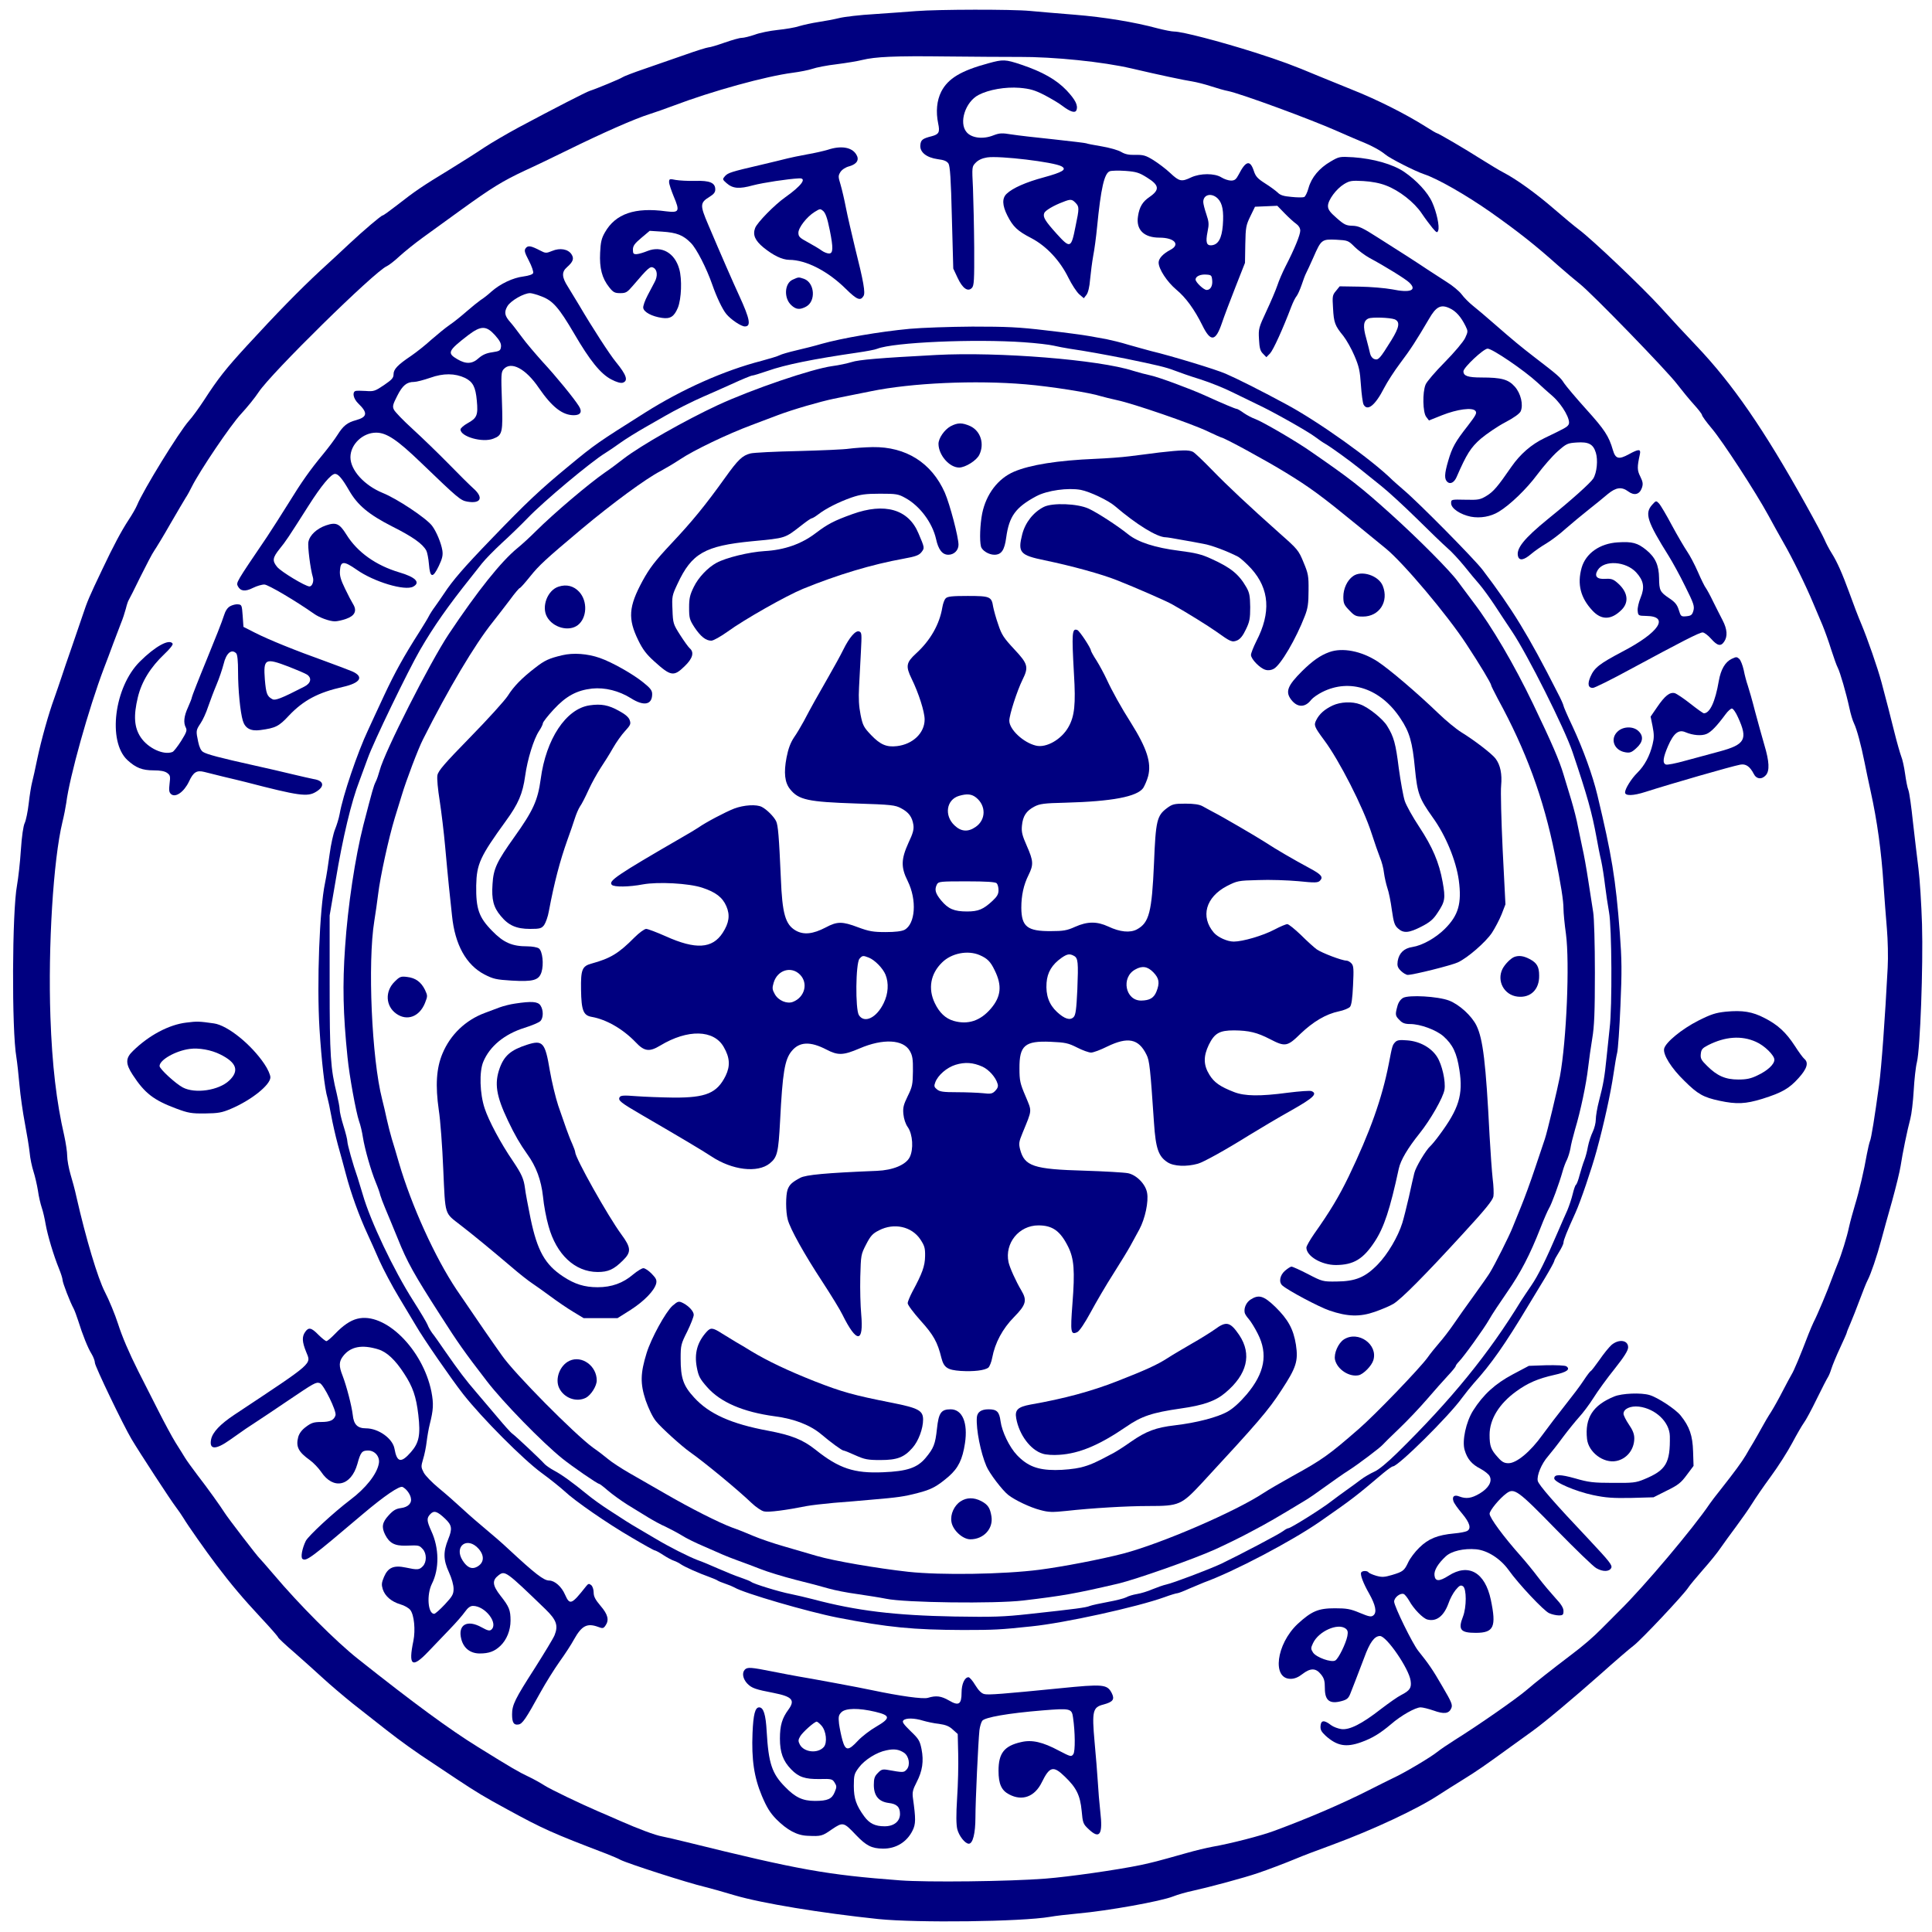 <?xml version="1.0" encoding="UTF-8" standalone="no"?>
<svg
   version="1.0"
   width="319"
   height="319"
   viewBox="0 0 239.25 239.25"
   preserveAspectRatio="xMidYMid meet"
   id="svg321"
   sodipodi:docname="2.svg"
   inkscape:version="1.1 (c68e22c387, 2021-05-23)"
   xmlns:inkscape="http://www.inkscape.org/namespaces/inkscape"
   xmlns:sodipodi="http://sodipodi.sourceforge.net/DTD/sodipodi-0.dtd"
   xmlns="http://www.w3.org/2000/svg"
   xmlns:svg="http://www.w3.org/2000/svg">
  <defs
     id="defs325" />
  <sodipodi:namedview
     id="namedview323"
     pagecolor="#ffffff"
     bordercolor="#666666"
     borderopacity="1.0"
     inkscape:pageshadow="2"
     inkscape:pageopacity="0.0"
     inkscape:pagecheckerboard="0"
     inkscape:document-units="px"
     showgrid="false"
     units="px"
     inkscape:showpageshadow="false"
     inkscape:zoom="1.5219183"
     inkscape:cx="169.85143"
     inkscape:cy="162.62371"
     inkscape:window-width="1366"
     inkscape:window-height="705"
     inkscape:window-x="-8"
     inkscape:window-y="-8"
     inkscape:window-maximized="1"
     inkscape:current-layer="g319" />
  <g
     transform="matrix(0.1,0,0,-0.1,0,1248)"
     fill="#000080"
     stroke="none"
     id="g319">
    <path
       d="m 1134.536,12466.271 c -10.485,-0.785 -33.551,-2.551 -51.47,-3.73 -17.729,-0.982 -37.554,-3.337 -43.845,-4.908 -6.291,-1.57 -17.919,-3.73 -25.735,-4.908 -7.816,-1.179 -18.491,-3.536 -23.829,-5.105 -5.147,-1.768 -17.157,-3.731 -26.688,-4.712 -9.341,-0.981 -22.304,-3.535 -28.404,-5.89 -6.291,-2.16 -13.535,-3.928 -16.204,-3.928 -2.669,0 -12.2,-2.748 -21.16,-5.889 -8.96,-3.142 -17.919,-5.891 -20.016,-5.891 -2.097,-0.195 -14.869,-4.122 -28.595,-9.03 -13.535,-4.713 -36.22,-12.566 -50.326,-17.475 -13.916,-4.712 -26.498,-9.62 -27.642,-10.602 -1.906,-1.571 -31.645,-13.94 -40.223,-16.69 -4.003,-1.176 -44.226,-21.793 -88.643,-45.549 -14.107,-7.656 -32.979,-18.652 -41.939,-24.541 -8.96,-6.087 -28.213,-18.26 -42.892,-27.291 -34.695,-21.009 -43.845,-27.487 -64.433,-43.587 -9.341,-7.266 -17.729,-13.351 -18.682,-13.351 -1.716,0 -23.066,-18.063 -41.557,-35.34 -6.863,-6.479 -23.066,-21.598 -36.029,-33.377 -25.544,-23.757 -52.995,-51.833 -90.359,-92.476 -26.116,-28.469 -35.648,-40.444 -53.186,-67.538 -6.291,-9.621 -14.679,-21.205 -18.682,-25.525 -12.391,-13.94 -56.808,-86.191 -64.243,-104.45 -1.525,-3.731 -6.291,-11.977 -10.484,-18.26 -8.769,-13.35 -18.872,-32.2 -32.407,-60.864 -16.966,-35.537 -18.682,-39.857 -24.401,-56.937 -3.05,-9.228 -9.532,-27.684 -14.107,-41.232 -4.766,-13.546 -10.294,-29.841 -12.391,-36.32 -2.097,-6.48 -6.1,-17.867 -8.769,-25.525 -7.053,-19.241 -16.013,-51.244 -21.16,-75.589 -2.287,-11.387 -5.147,-24.149 -6.291,-28.469 -1.144,-4.319 -3.05,-16.1 -4.194,-26.309 -1.144,-10.014 -3.431,-21.008 -4.956,-24.149 -1.716,-3.534 -3.622,-16.101 -4.766,-33.574 -0.953,-15.314 -3.241,-34.948 -4.766,-43.587 -6.1,-32.199 -6.672,-179.254 -0.762,-213.025 0.953,-5.89 2.669,-21.4 3.813,-34.359 1.144,-12.958 4.194,-34.162 6.672,-47.12 2.478,-12.959 5.147,-29.254 5.91,-36.322 0.572,-7.069 2.859,-17.671 4.766,-23.561 1.906,-5.891 4.385,-16.688 5.528,-23.756 0.953,-7.265 3.241,-16.69 4.766,-21.205 1.525,-4.32 3.622,-13.547 4.766,-20.42 2.478,-13.938 9.913,-38.678 16.394,-54.581 2.478,-6.085 4.575,-12.564 4.575,-14.527 0,-3.143 9.341,-27.489 13.725,-35.342 1.144,-2.16 3.622,-8.834 5.528,-14.725 5.528,-17.67 12.01,-33.966 16.585,-41.23 2.287,-3.731 4.194,-8.836 4.194,-11.192 0,-4.123 35.076,-77.159 45.37,-94.436 9.531,-16.1 48.611,-75.984 54.711,-83.837 3.241,-4.32 7.625,-10.601 9.722,-14.137 4.575,-7.853 27.451,-40.445 40.985,-58.311 17.538,-23.168 32.217,-40.643 54.52,-64.596 11.819,-12.565 21.541,-23.756 21.541,-24.541 0,-0.785 9.15,-9.424 20.398,-19.045 11.057,-9.816 27.26,-24.149 35.648,-32.002 8.578,-7.854 24.973,-21.793 36.411,-31.022 11.629,-9.031 29.929,-23.559 40.985,-32.198 17.729,-13.941 37.936,-28.47 59.096,-42.213 3.622,-2.355 16.585,-10.994 28.595,-19.045 24.591,-16.295 33.932,-21.99 62.908,-37.696 44.226,-24.148 55.092,-29.058 122.957,-54.974 6.291,-2.553 14.107,-5.694 17.157,-7.461 8.96,-4.516 82.353,-28.272 104.847,-33.573 6.291,-1.571 22.685,-6.088 36.22,-10.21 33.932,-10.013 107.134,-21.99 178.049,-29.45 48.611,-4.909 176.905,-3.338 212.744,2.747 6.291,1.179 21.732,2.946 34.313,4.125 37.364,3.336 102.94,15.117 118.191,21.204 5.338,2.16 16.394,5.301 24.782,7.068 20.398,4.516 62.908,15.902 80.065,21.793 12.2,4.124 32.979,11.977 47.657,18.063 6.291,2.748 26.498,10.406 44.798,17.081 50.517,18.652 105.418,44.373 131.535,61.65 5.719,3.73 19.063,12.172 29.548,18.652 18.11,11.192 26.879,17.276 61.192,42.211 8.388,6.087 19.635,14.138 24.782,17.868 15.822,11.387 51.089,41.034 84.83,70.877 17.538,15.708 36.029,31.61 40.986,35.341 9.341,7.067 61.955,63.023 67.483,71.662 1.716,2.75 9.913,12.565 18.3,22.186 8.388,9.424 18.11,21.401 21.732,26.898 3.622,5.301 12.391,17.278 19.254,26.507 6.863,9.226 15.822,21.988 19.826,28.467 4.003,6.48 14.488,21.795 23.447,33.967 8.96,12.172 20.779,30.825 26.307,41.231 5.529,10.406 12.01,21.597 14.297,24.738 2.478,3.141 9.722,16.688 16.204,30.039 6.481,13.351 12.772,25.329 13.725,26.702 0.953,1.374 2.86,5.89 4.194,10.208 1.334,4.32 6.1,15.905 10.675,25.721 4.575,9.818 8.388,18.457 8.388,19.046 0,0.785 2.097,5.889 4.575,11.584 2.478,5.693 7.625,18.847 11.438,29.057 3.813,10.209 8.197,21.4 9.913,24.543 4.003,7.656 11.247,28.862 16.966,50.065 2.478,9.228 8.388,30.824 13.344,48.102 4.766,17.277 9.532,36.715 10.485,43.193 2.287,15.315 8.388,44.962 12.01,58.313 1.525,5.694 3.431,21.401 4.194,34.948 0.762,13.547 2.478,29.449 4.003,35.34 4.003,16.295 7.816,118.391 6.291,170.812 -0.763,24.347 -2.669,55.17 -4.384,68.719 -1.716,13.547 -4.766,39.66 -6.863,57.918 -1.906,18.456 -4.384,35.93 -5.528,39.071 -1.335,3.143 -3.05,12.369 -4.194,20.616 -1.144,8.246 -3.241,17.867 -4.766,21.4 -1.334,3.535 -5.338,17.278 -8.578,30.432 -5.528,22.186 -9.15,36.323 -15.822,61.258 -4.956,18.455 -17.347,53.992 -25.163,72.644 -3.241,7.461 -9.722,24.345 -15.06,39.267 -8.388,22.972 -14.869,37.501 -21.16,47.514 -3.622,5.694 -7.625,13.547 -9.15,17.277 -1.525,3.731 -12.2,23.757 -23.829,44.569 -51.279,92.081 -89.977,148.234 -134.776,195.354 -12.391,12.959 -32.598,34.752 -44.608,48.103 -21.922,24.149 -84.831,84.03 -101.034,96.009 -4.766,3.533 -18.491,14.92 -30.501,25.326 -21.732,18.85 -46.323,36.715 -62.908,45.354 -4.766,2.355 -17.157,10.014 -27.641,16.492 -19.635,12.565 -53.567,32.396 -55.283,32.396 -0.381,0 -6.291,3.339 -12.963,7.658 -25.163,15.904 -60.621,33.769 -91.884,46.139 -17.729,7.264 -36.22,14.724 -40.985,16.687 -32.789,13.744 -46.133,18.653 -79.112,29.255 -44.036,13.94 -90.168,25.916 -99.89,25.916 -3.05,0 -12.01,1.767 -20.398,3.927 -28.976,7.854 -66.339,13.94 -102.559,16.885 -20.016,1.57 -44.989,3.73 -55.473,4.711 -22.685,2.16 -113.997,1.965 -141.067,-0.196 z m 126.769,-56.742 c 44.036,0.198 104.847,-6.084 140.114,-14.332 33.36,-7.853 65.958,-14.725 75.299,-16.098 4.766,-0.787 15.06,-3.338 22.875,-5.89 7.816,-2.553 17.348,-5.303 20.969,-5.891 15.632,-3.143 102.368,-34.947 136.301,-50.065 9.532,-4.32 21.732,-9.424 27.26,-11.779 13.916,-5.498 25.163,-11.586 31.263,-16.69 5.719,-4.908 36.982,-20.812 48.23,-24.543 16.585,-5.498 51.279,-25.326 81.971,-46.727 34.695,-24.543 55.092,-40.641 83.496,-65.97 9.532,-8.442 21.732,-18.652 26.879,-22.775 14.106,-10.797 108.85,-108.377 121.05,-124.673 5.719,-7.461 15.06,-18.849 20.588,-24.935 5.528,-6.086 10.103,-11.977 10.103,-13.155 0,-1.177 5.338,-8.638 12.01,-16.492 13.344,-15.707 54.33,-78.731 69.961,-107.395 5.528,-10.21 14.107,-25.721 19.063,-34.358 10.675,-18.457 27.451,-52.619 36.601,-74.61 3.622,-8.639 8.96,-21.008 11.629,-27.486 2.669,-6.479 7.625,-20.027 10.675,-30.04 3.241,-10.013 6.862,-20.223 8.197,-22.578 2.86,-5.498 10.485,-31.808 14.297,-49.477 1.525,-7.461 4.194,-16.297 5.91,-19.633 3.24,-6.676 8.578,-26.114 12.963,-48.104 1.525,-8.049 4.957,-23.951 7.435,-35.34 8.197,-37.107 13.344,-74.606 16.013,-115.839 1.144,-16.687 3.05,-41.426 4.194,-54.973 1.143,-13.546 1.715,-34.947 0.953,-48.104 -3.24,-62.041 -7.625,-123.297 -10.675,-145.288 -5.338,-39.266 -9.722,-66.558 -11.247,-69.307 -0.762,-1.963 -2.478,-9.032 -3.812,-16.098 -3.432,-20.027 -9.722,-46.729 -14.679,-62.829 -2.478,-8.245 -5.91,-20.615 -7.434,-27.486 -2.478,-12.173 -9.532,-34.555 -13.916,-45.157 -1.144,-2.75 -4.385,-10.996 -7.244,-18.652 -5.338,-14.922 -18.491,-46.139 -22.685,-53.993 -1.334,-2.748 -4.194,-9.425 -6.291,-14.726 -10.294,-26.897 -18.11,-45.55 -20.969,-50.065 -1.525,-2.748 -6.672,-11.977 -11.057,-20.615 -4.384,-8.639 -10.866,-20.224 -14.297,-25.72 -3.622,-5.498 -8.769,-14.333 -11.628,-19.634 -2.859,-5.301 -7.625,-13.548 -10.484,-18.455 -3.05,-4.909 -7.053,-11.78 -9.15,-15.511 -4.575,-7.855 -14.678,-21.598 -30.501,-41.624 -6.291,-7.853 -12.772,-16.296 -14.297,-18.652 -19.635,-29.254 -81.399,-102.683 -111.709,-132.331 -7.053,-7.068 -17.157,-17.277 -22.494,-22.578 -10.104,-10.209 -22.304,-20.812 -37.745,-32.395 -24.782,-18.848 -43.273,-33.377 -54.711,-43.195 -12.772,-10.994 -60.811,-44.372 -88.834,-61.845 -8.387,-5.301 -18.3,-11.978 -21.922,-14.922 -8.197,-6.676 -41.367,-26.31 -54.33,-32.2 -5.147,-2.552 -18.491,-9.03 -29.548,-14.724 -33.551,-17.082 -76.062,-35.34 -118.191,-50.852 -16.394,-6.086 -53.758,-15.706 -76.252,-19.633 -6.862,-1.179 -21.351,-4.712 -32.407,-7.853 -37.554,-10.602 -40.986,-11.389 -56.236,-14.727 -29.166,-6.086 -89.787,-14.725 -118.191,-16.885 -44.798,-3.533 -146.595,-4.711 -180.146,-2.159 -90.931,6.872 -125.054,12.958 -264.023,47.317 -12.582,3.141 -26.307,6.282 -30.501,7.069 -8.769,1.57 -29.167,9.229 -52.423,19.436 -8.96,3.928 -20.969,9.229 -26.688,11.586 -22.304,9.619 -59.286,27.289 -67.102,32.395 -4.575,2.945 -13.344,7.853 -19.635,10.798 -11.628,5.497 -20.207,10.407 -61.955,36.323 -35.267,21.793 -79.684,54.383 -148.692,109.161 -27.832,21.991 -73.202,67.54 -104.847,105.04 -8.769,10.211 -16.394,19.047 -17.157,19.634 -2.287,1.767 -39.651,50.458 -43.273,56.349 -4.956,7.853 -20.588,29.843 -34.123,47.317 -6.291,8.246 -13.154,17.867 -15.06,21.008 -1.906,3.337 -7.244,11.584 -11.628,18.653 -4.385,7.067 -14.107,25.131 -21.732,40.248 -7.625,15.119 -18.682,36.715 -24.401,48.102 -11.628,23.168 -20.016,42.803 -25.163,58.901 -3.431,10.799 -11.247,29.843 -16.204,39.267 -8.769,16.886 -23.448,65.774 -35.267,117.802 -1.716,8.049 -5.147,20.812 -7.435,28.274 -2.097,7.264 -4.003,17.474 -4.003,22.381 0,5.104 -1.716,16.1 -3.622,24.935 -9.722,42.212 -15.06,87.565 -17.157,147.252 -3.05,87.959 3.622,194.765 14.869,241.298 1.906,7.656 4.003,18.455 4.766,23.756 4.003,32.004 27.642,116.624 46.704,166.887 3.05,7.656 8.006,21.204 11.438,30.432 3.431,9.227 7.816,20.615 9.722,25.523 2.097,4.908 4.575,12.761 5.909,17.67 1.144,4.909 2.86,9.816 3.622,10.799 0.762,1.177 7.244,13.94 14.297,28.469 7.244,14.529 14.869,29.254 17.157,32.395 2.288,3.338 11.438,18.26 20.016,33.377 8.769,15.119 17.347,29.646 19.063,32.395 1.906,2.749 5.338,9.032 7.625,13.744 9.722,19.438 48.039,76.375 61.192,90.315 7.435,8.049 17.157,20.025 21.351,26.506 15.441,23.559 143.926,149.804 158.795,156.086 2.288,0.983 9.532,6.479 16.013,12.566 6.482,5.891 19.444,16.296 28.976,23.168 9.341,6.871 30.501,22.185 46.895,33.965 38.317,27.684 51.47,35.734 79.493,48.889 12.582,5.693 35.267,16.689 50.517,24.149 45.37,22.382 85.593,40.052 103.894,45.748 6.291,1.962 19.635,6.674 29.548,10.404 47.658,18.063 113.997,36.322 147.167,40.641 8.96,1.178 20.016,3.338 24.591,4.909 4.384,1.57 17.919,4.32 30.12,5.693 12.2,1.571 26.497,3.928 31.645,5.301 16.204,3.928 39.651,5.106 102.941,4.32 33.551,-0.392 74.346,-0.59 90.549,-0.59 z"
       id="path231"
       style="stroke-width:0.193" />
    <path
       d="m 1224.132,12401.677 c -34.123,-9.227 -50.136,-18.847 -58.524,-35.145 -5.528,-10.994 -6.863,-24.738 -3.813,-39.462 2.288,-10.799 0.953,-13.352 -7.816,-15.708 -11.628,-2.946 -13.725,-4.515 -14.297,-11.191 -0.762,-8.638 7.625,-15.315 21.541,-17.278 7.816,-0.98 11.247,-2.356 13.344,-5.497 1.906,-3.339 3.05,-18.653 4.194,-67.146 l 1.716,-62.828 5.338,-11.389 c 6.1,-13.154 12.772,-17.866 17.729,-12.565 2.669,2.749 3.05,9.227 2.859,49.87 -0.19,25.721 -0.953,58.705 -1.525,73.627 -1.334,26.7 -1.334,26.7 3.431,31.61 3.241,3.338 8.007,5.497 14.107,6.479 15.25,2.355 82.543,-5.694 92.075,-10.997 7.053,-3.925 1.525,-7.263 -22.113,-13.742 -21.923,-5.89 -38.317,-13.155 -45.751,-20.223 -5.909,-5.497 -5.528,-14.334 0.763,-26.898 7.053,-13.94 12.581,-19.241 29.738,-28.076 18.682,-9.817 35.457,-27.683 45.942,-49.085 4.194,-8.442 10.104,-17.473 13.344,-20.418 l 5.719,-4.909 3.241,4.123 c 2.097,2.749 3.813,9.621 4.575,19.438 0.762,8.246 2.478,21.4 3.812,28.861 1.525,7.657 3.622,23.561 4.766,35.341 4.766,48.691 8.96,66.949 15.822,69.503 2.288,0.784 11.057,0.982 19.445,0.392 13.154,-0.981 16.966,-2.16 26.307,-8.049 15.632,-9.62 16.395,-15.315 3.241,-24.346 -8.388,-5.693 -12.391,-12.173 -14.107,-23.756 -2.669,-16.69 7.244,-26.506 26.689,-26.506 18.3,0 25.925,-8.442 13.725,-14.922 -9.341,-4.908 -14.869,-10.799 -14.869,-15.902 0,-8.051 10.485,-23.954 21.922,-33.575 11.819,-9.817 22.494,-24.541 32.217,-44.176 10.294,-21.006 16.394,-20.223 24.21,2.75 2.669,8.049 10.294,28.076 16.776,44.568 l 11.819,30.038 0.381,22.973 c 0.381,21.205 0.953,23.756 6.291,34.752 l 5.719,11.78 13.916,0.589 13.725,0.589 9.151,-9.425 c 4.956,-5.105 11.438,-10.994 14.297,-12.957 3.05,-2.16 4.957,-5.303 4.957,-8.443 0,-5.105 -7.053,-22.579 -18.3,-44.372 -3.622,-7.068 -8.197,-17.671 -10.104,-23.561 -1.906,-5.693 -8.006,-20.027 -13.534,-31.806 -9.532,-20.418 -9.913,-21.794 -9.15,-34.751 0.572,-10.799 1.525,-14.529 4.957,-17.866 l 4.194,-4.319 4.575,4.711 c 4.003,4.32 15.822,30.236 26.307,57.919 2.097,5.497 4.957,11.19 6.481,12.958 1.335,1.57 4.194,7.854 6.291,13.94 1.906,5.89 4.384,12.369 5.528,14.527 1.144,1.965 5.147,10.997 9.151,19.831 9.531,21.794 10.294,22.383 28.213,21.598 14.297,-0.786 14.869,-0.981 22.685,-8.836 4.384,-4.318 12.772,-10.602 18.491,-13.742 19.063,-10.211 44.798,-26.114 49.182,-30.433 10.103,-9.621 1.525,-13.155 -21.16,-8.443 -8.579,1.57 -26.689,3.141 -40.223,3.338 l -24.782,0.392 -4.575,-5.693 c -4.384,-5.104 -4.575,-6.675 -3.622,-21.401 0.953,-17.867 2.288,-21.597 12.772,-34.359 3.813,-4.909 10.104,-15.903 13.726,-24.542 5.719,-13.351 6.863,-18.847 8.006,-36.125 0.763,-11.388 2.288,-22.187 3.241,-24.15 4.766,-9.031 14.488,-1.178 25.545,20.419 3.622,7.069 12.581,21.009 19.826,30.628 12.772,16.885 20.207,28.469 35.648,54.78 8.769,15.313 14.678,18.455 25.544,13.349 7.816,-3.533 14.107,-10.602 19.826,-22.186 3.05,-6.282 3.05,-6.871 -0.572,-14.724 -2.287,-4.714 -13.154,-17.672 -25.163,-29.844 -11.819,-11.977 -22.494,-24.346 -23.828,-27.879 -4.003,-9.817 -3.431,-34.36 0.762,-39.858 l 3.432,-4.515 16.204,6.48 c 18.873,7.461 37.745,10.012 41.367,5.301 2.097,-2.553 0.572,-5.301 -9.531,-18.455 -15.441,-19.635 -19.445,-26.9 -24.21,-43.391 -4.766,-16.297 -4.957,-22.579 -0.953,-26.112 3.622,-3.142 8.387,-0.59 11.247,5.888 12.582,28.862 17.538,36.715 30.12,47.711 7.244,6.085 20.779,15.314 30.12,20.223 10.866,5.693 17.919,10.798 19.253,13.741 3.432,8.051 0.19,21.991 -7.244,30.434 -8.006,9.031 -16.394,11.387 -41.366,11.387 -16.966,0 -22.304,1.963 -22.304,7.658 0,4.712 24.973,28.076 29.929,28.076 5.91,0 45.37,-26.899 61.765,-42.016 4.766,-4.517 13.344,-12.173 19.063,-17.082 12.01,-10.799 22.685,-29.646 19.445,-34.949 -1.906,-3.139 -3.622,-4.122 -29.738,-16.688 -16.394,-7.853 -30.12,-19.828 -41.176,-35.733 -16.775,-24.345 -22.113,-30.628 -30.501,-35.732 -8.006,-4.909 -10.294,-5.303 -26.307,-4.909 -17.729,0.393 -17.729,0.393 -17.729,-4.32 0,-6.479 11.247,-13.94 24.401,-16.687 11.819,-2.161 24.401,0 34.504,6.086 14.297,8.639 34.695,28.468 47.658,45.943 7.625,10.208 18.872,23.167 25.354,28.86 10.866,9.621 12.2,10.211 23.638,10.994 14.679,0.983 20.398,-1.962 23.638,-12.564 2.86,-9.032 1.335,-24.935 -3.241,-32.199 -3.622,-5.497 -26.688,-26.31 -55.664,-49.673 -30.12,-24.543 -40.223,-37.108 -37.363,-46.729 1.716,-5.496 7.244,-4.515 16.013,2.946 4.384,3.73 12.773,9.621 18.873,13.154 5.91,3.533 16.966,11.781 24.21,18.455 7.434,6.48 20.207,17.082 28.404,23.561 8.197,6.48 18.872,15.117 23.638,19.24 10.294,8.444 17.157,9.229 25.354,3.143 7.435,-5.498 13.916,-3.731 16.776,4.32 1.716,4.907 1.334,7.461 -1.906,14.135 -4.003,7.853 -4.003,11.781 -0.572,27.487 1.525,6.872 -1.334,6.872 -13.535,0.197 -12.582,-6.872 -16.585,-5.891 -19.826,5.104 -4.957,17.279 -10.294,25.328 -32.788,50.263 -12.582,13.939 -24.973,28.664 -27.641,32.591 -4.575,7.265 -7.244,9.621 -37.173,32.592 -16.013,12.37 -24.972,19.634 -50.136,41.625 -9.15,8.048 -20.779,17.865 -25.735,21.793 -4.956,3.926 -11.247,10.405 -14.107,14.33 -2.86,3.731 -11.056,10.603 -18.11,14.924 -7.053,4.515 -17.729,11.387 -23.638,15.312 -13.725,9.229 -32.979,21.598 -61.574,39.661 -19.254,12.369 -24.02,14.53 -31.645,14.725 -7.816,0.197 -10.294,1.374 -19.635,9.621 -8.388,7.264 -10.675,10.602 -10.675,14.922 0,7.264 10.294,21.203 20.016,27.094 6.863,4.123 9.341,4.515 23.829,3.73 10.294,-0.589 20.588,-2.553 28.023,-5.498 16.204,-6.085 34.885,-20.615 44.226,-34.555 4.194,-6.283 10.294,-14.332 13.344,-18.063 5.147,-6.085 5.91,-6.282 7.053,-3.142 1.906,4.91 -1.907,22.776 -7.435,34.95 -5.528,12.368 -19.253,27.093 -34.695,37.695 -13.916,9.425 -37.935,16.297 -62.908,18.065 -16.966,0.98 -17.538,0.98 -28.213,-5.301 -13.916,-8.051 -23.638,-19.635 -27.26,-32.593 -1.525,-5.694 -4.003,-10.799 -5.528,-11.388 -1.525,-0.59 -8.579,-0.59 -15.632,0.197 -9.722,0.784 -13.916,2.159 -16.966,5.301 -2.287,2.159 -9.341,7.461 -15.632,11.387 -9.531,6.086 -11.819,8.639 -14.107,15.707 -4.575,13.743 -9.912,12.37 -18.681,-4.712 -3.241,-6.087 -4.957,-7.46 -9.532,-7.46 -3.05,0 -8.388,1.767 -11.819,3.926 -8.387,5.301 -26.116,5.301 -37.554,0 -11.819,-5.694 -14.679,-5.105 -25.926,5.497 -5.338,5.104 -14.869,12.173 -20.779,15.904 -9.531,5.89 -12.582,6.676 -22.304,6.479 -8.197,-0.197 -12.773,0.784 -17.729,3.73 -3.622,2.16 -14.678,5.301 -24.21,6.871 -9.722,1.572 -18.301,3.34 -18.872,3.731 -0.572,0.392 -18.682,2.552 -40.223,4.907 -21.351,2.161 -44.989,4.909 -52.423,6.088 -11.819,1.963 -14.869,1.767 -22.494,-1.179 -12.773,-5.104 -27.07,-3.336 -33.17,4.123 -9.722,11.586 -1.525,37.305 14.869,45.944 12.772,6.676 33.36,10.209 50.898,8.834 12.963,-1.176 18.491,-2.748 30.501,-8.834 8.197,-4.32 18.301,-10.21 22.494,-13.547 9.913,-7.461 15.822,-9.229 17.348,-5.301 2.287,5.891 -1.335,12.957 -12.2,24.541 -12.582,13.154 -29.738,22.971 -56.045,31.807 -19.826,6.676 -22.685,6.676 -40.604,1.767 z m 284.039,-167.671 c 5.719,-5.89 7.435,-15.511 6.1,-33.182 -1.335,-15.902 -5.528,-23.559 -13.535,-24.543 -6.672,-0.783 -8.006,3.536 -5.338,16.887 1.906,9.229 1.716,11.976 -1.525,21.596 -2.097,6.088 -3.813,12.958 -3.813,15.119 0,9.424 10.485,11.78 18.11,4.123 z m -176.333,-5.105 c 4.766,-4.908 4.766,-6.676 0,-29.45 -5.338,-27.095 -6.481,-27.489 -23.257,-9.031 -14.488,16.1 -17.348,20.811 -15.441,25.72 1.144,3.139 11.629,9.423 23.257,13.743 9.341,3.731 11.056,3.534 15.441,-0.982 z m 169.28,-95.812 c 0.763,-7.068 -2.097,-12.173 -6.862,-12.173 -3.622,0 -13.726,9.621 -13.726,12.958 0,3.927 6.1,6.676 13.344,6.087 6.1,-0.393 6.672,-0.982 7.244,-6.872 z m 225.898,-48.496 c 7.053,-2.944 5.909,-9.816 -4.003,-25.916 -14.297,-22.971 -16.013,-24.934 -20.969,-23.364 -2.478,0.786 -4.575,3.534 -5.338,6.677 -0.572,2.944 -2.86,11.386 -4.766,18.847 -4.385,15.119 -3.622,21.989 2.669,24.738 4.385,1.964 26.498,1.178 32.407,-0.982 z"
       id="path233"
       style="stroke-width:0.193" />
    <path
       d="m 1024.923,12294.477 c -4.766,-1.374 -16.203,-4.122 -25.735,-5.693 -9.341,-1.768 -20.207,-3.928 -23.829,-4.908 -3.622,-0.983 -18.301,-4.516 -32.407,-7.854 -38.126,-8.836 -41.367,-10.013 -45.18,-14.137 -3.241,-3.729 -3.241,-4.123 1.906,-8.639 7.816,-6.87 15.632,-7.46 32.788,-2.748 12.772,3.339 42.701,7.854 56.999,8.64 10.294,0.589 3.241,-9.032 -16.966,-23.366 -13.153,-9.227 -34.885,-31.412 -37.364,-38.089 -3.241,-8.442 -0.19,-15.509 10.294,-24.148 12.391,-10.015 23.066,-15.119 31.835,-15.316 20.969,0 47.848,-13.938 69.961,-35.733 13.916,-13.742 18.301,-15.51 22.113,-9.031 2.478,3.928 0.19,17.279 -10.675,60.472 -4.003,16.689 -9.15,38.678 -11.056,48.493 -1.906,10.016 -4.956,22.973 -6.672,28.863 -3.05,10.013 -3.05,10.995 -0.19,15.708 1.906,2.944 6.291,5.89 10.866,7.066 9.722,2.75 12.963,8.247 8.578,14.922 -5.528,8.837 -18.873,10.997 -35.267,5.498 z m -6.481,-75 c 3.622,-2.356 5.91,-8.639 9.15,-24.738 4.384,-21.794 4.194,-28.665 -0.953,-28.665 -2.097,0 -6.291,1.57 -8.96,3.533 -2.859,2.16 -10.485,6.674 -16.966,10.21 -10.485,5.693 -12.01,7.068 -12.01,11.976 0,6.283 10.294,19.633 20.016,25.721 6.481,3.926 6.863,4.123 9.722,1.963 z"
       id="path235"
       style="stroke-width:0.193" />
    <path
       d="m 828.574,12254.425 c 0,-2.356 2.669,-10.209 5.719,-17.67 7.816,-18.456 6.863,-20.419 -9.341,-18.456 -38.698,5.3 -62.717,-2.945 -75.871,-26.113 -4.194,-7.264 -5.338,-12.174 -5.91,-25.131 -0.953,-19.044 2.288,-31.609 11.247,-42.802 4.957,-6.281 6.863,-7.264 13.726,-7.264 6.863,0 8.578,0.983 15.441,9.032 19.254,22.579 21.732,24.739 25.735,22.382 4.766,-2.552 5.338,-10.407 1.334,-17.669 -1.334,-2.75 -5.338,-10.014 -8.578,-16.297 -3.432,-6.479 -5.91,-13.547 -5.528,-15.708 0.762,-5.3 10.866,-10.601 23.066,-12.368 10.485,-1.571 15.25,1.57 19.826,12.565 4.384,10.799 5.338,35.341 1.716,47.906 -5.528,20.027 -21.923,29.254 -39.27,22.383 -4.766,-1.965 -10.675,-3.731 -13.344,-3.926 -4.003,-0.197 -4.766,0.588 -4.766,5.496 0,4.713 2.097,7.658 10.294,14.529 l 10.485,8.835 15.25,-0.981 c 18.301,-1.178 26.307,-4.32 35.839,-14.137 6.863,-6.871 19.254,-31.02 26.307,-51.243 5.528,-15.903 12.772,-31.021 17.538,-36.715 5.719,-6.872 18.3,-15.314 22.876,-15.314 8.006,0 6.482,8.834 -7.053,38.286 -7.435,16.099 -22.304,50.064 -38.126,87.369 -10.675,24.934 -10.485,27.487 1.906,35.144 4.766,2.944 6.672,5.301 6.672,8.835 0,8.246 -6.672,11.191 -24.973,10.602 -8.769,-0.196 -19.635,0.394 -24.019,1.178 -7.625,1.57 -8.197,1.375 -8.197,-2.748 z"
       id="path237"
       style="stroke-width:0.193" />
    <path
       d="m 651.097,12172.748 c -2.097,-2.747 -1.716,-4.908 3.812,-15.509 3.622,-6.873 5.91,-13.745 5.338,-15.315 -0.572,-1.766 -5.147,-3.339 -12.2,-4.32 -12.772,-1.571 -28.213,-8.835 -39.461,-18.651 -4.194,-3.926 -10.294,-8.639 -13.535,-10.604 -3.05,-2.158 -10.866,-8.442 -17.157,-13.938 -6.291,-5.498 -15.632,-13.156 -20.969,-16.689 -5.147,-3.533 -15.441,-11.976 -22.876,-18.455 -7.244,-6.677 -18.491,-15.512 -24.782,-19.831 -16.966,-11.386 -21.923,-16.687 -21.923,-22.97 0,-4.516 -2.097,-6.676 -11.819,-13.352 -11.057,-7.461 -12.772,-8.049 -22.494,-7.264 -5.719,0.391 -11.628,0.391 -12.772,0 -4.384,-1.57 -2.669,-9.62 3.431,-15.51 12.01,-11.584 11.247,-16.689 -2.669,-20.617 -11.056,-2.944 -16.013,-7.066 -23.066,-18.258 -3.431,-5.498 -11.438,-16.1 -17.729,-23.756 -16.394,-19.83 -26.307,-33.771 -43.464,-61.651 -8.388,-13.547 -20.398,-32.199 -26.498,-41.426 -38.507,-56.743 -37.936,-55.956 -35.648,-60.67 3.241,-6.085 8.96,-6.87 18.682,-1.961 4.766,2.355 11.247,4.318 14.297,4.123 4.575,-0.197 38.317,-20.028 61.192,-36.126 6.863,-4.909 19.444,-9.426 25.926,-9.426 2.859,0 9.341,1.376 14.107,3.143 10.675,3.731 13.535,10.012 8.388,18.258 -1.716,2.75 -6.291,11.389 -9.913,19.046 -5.338,10.993 -6.863,16.099 -6.291,22.578 0.762,11.976 4.766,11.976 20.588,0.982 21.351,-15.117 60.049,-26.702 70.152,-21.009 9.341,5.106 2.86,11.78 -17.347,17.671 -28.976,8.639 -51.851,24.934 -65.386,46.727 -8.578,13.746 -12.772,15.709 -25.354,11.389 -11.438,-3.928 -20.207,-12.172 -21.732,-20.42 -1.144,-5.301 2.478,-33.966 5.528,-43.782 1.525,-5.106 -0.953,-11.388 -4.194,-11.388 -4.957,0 -35.267,18.26 -40.033,24.15 -6.291,7.656 -5.719,11.387 3.05,22.381 7.816,9.622 10.294,13.351 35.648,53.209 15.822,24.933 28.023,39.659 32.979,39.659 4.003,0 8.96,-5.89 17.347,-20.419 10.485,-18.259 24.21,-29.844 53.567,-44.763 25.354,-12.762 37.554,-21.402 42.129,-29.844 1.144,-2.16 2.669,-9.818 3.241,-16.885 1.334,-17.082 4.766,-17.67 12.2,-2.161 4.384,9.228 5.338,13.351 4.384,19.438 -1.525,9.229 -7.435,23.364 -12.772,30.432 -7.244,9.424 -43.082,33.378 -61.192,40.641 -22.876,9.424 -39.842,28.274 -39.842,44.176 0,15.903 15.25,30.433 31.835,30.433 12.963,0 26.117,-8.837 55.474,-37.109 46.514,-44.763 48.992,-46.728 57.38,-48.299 16.966,-2.944 20.588,4.909 7.435,16.495 -4.385,3.925 -18.3,17.668 -30.882,30.627 -12.772,12.957 -32.598,32.199 -44.226,42.801 -11.628,10.602 -22.113,21.401 -23.257,24.15 -1.906,3.926 -1.144,6.478 4.194,16.885 6.481,12.958 11.819,17.276 20.779,17.276 3.05,0 12.01,2.357 20.016,5.106 16.394,5.889 30.692,5.693 43.273,-0.196 9.722,-4.91 12.963,-11.192 14.488,-28.076 1.716,-17.868 0.19,-21.599 -11.247,-27.881 -4.956,-2.749 -8.96,-6.282 -8.96,-7.854 0,-8.834 27.26,-16.687 40.604,-11.386 11.438,4.318 12.01,7.657 10.675,47.316 -1.144,31.807 -0.953,35.144 2.097,38.68 9.15,10.404 27.451,0.783 43.655,-23.169 16.204,-23.561 29.166,-33.769 43.273,-33.769 8.578,0 10.866,4.319 6.1,11.584 -6.1,9.619 -28.023,36.517 -44.608,54.385 -8.96,10.012 -20.588,23.559 -25.544,30.432 -5.147,6.871 -11.438,15.313 -14.297,18.456 -7.435,8.245 -8.197,12.761 -3.813,20.222 4.003,6.676 20.207,16.099 28.023,16.099 2.097,0 8.96,-1.962 14.869,-4.32 13.535,-5.301 20.969,-13.94 39.461,-45.353 19.635,-33.77 32.979,-50.263 46.133,-57.134 6.672,-3.533 11.819,-4.909 14.297,-4.123 7.053,2.356 4.766,9.424 -8.388,25.524 -7.625,9.228 -29.167,42.408 -45.751,70.682 -4.194,7.068 -10.485,17.276 -13.725,22.577 -7.625,11.781 -8.006,18.26 -1.334,24.15 7.816,6.871 9.15,10.799 5.719,16.1 -4.194,6.478 -14.297,8.246 -24.019,4.123 -7.244,-2.946 -8.197,-2.946 -14.869,0.589 -11.438,5.889 -14.869,6.477 -17.729,2.944 z m -38.126,-107.788 c 6.1,-6.871 7.816,-10.406 7.435,-14.332 -0.572,-4.713 -1.525,-5.498 -10.866,-6.873 -7.244,-0.981 -12.01,-3.141 -16.775,-7.264 -7.816,-7.263 -15.632,-7.657 -26.307,-1.375 -13.153,7.658 -11.819,10.407 13.344,29.844 15.822,11.977 22.304,11.977 33.17,0 z"
       id="path239"
       style="stroke-width:0.193" />
    <path
       d="m 981.65,12133.678 c -10.294,-4.516 -11.247,-23.169 -1.525,-31.806 5.719,-5.302 10.485,-5.695 18.11,-1.571 12.391,6.675 10.675,29.45 -2.478,34.359 -7.053,2.355 -6.672,2.355 -14.107,-0.982 z"
       id="path241"
       style="stroke-width:0.193" />
    <path
       d="m 1126.529,12072.813 c -37.554,-3.533 -84.068,-11.584 -109.231,-18.65 -7.816,-2.357 -21.923,-5.891 -31.264,-8.051 -9.341,-2.16 -18.682,-4.908 -20.779,-6.087 -2.097,-1.178 -12.01,-4.122 -22.113,-6.872 -46.514,-11.975 -98.365,-35.144 -144.117,-64.004 -59.095,-37.305 -61.574,-38.875 -94.362,-65.97 -36.22,-29.843 -52.614,-45.353 -96.078,-90.512 -34.123,-35.34 -48.039,-51.44 -58.714,-67.735 -2.86,-4.32 -7.816,-11.388 -10.866,-15.706 -3.241,-4.319 -6.863,-10.015 -8.197,-12.763 -1.334,-2.748 -6.481,-10.994 -11.247,-18.652 -19.444,-30.432 -30.501,-50.457 -43.654,-78.534 -7.435,-16.099 -16.585,-35.538 -20.016,-43.194 -12.963,-27.291 -31.454,-81.676 -35.266,-104.059 -0.953,-5.3 -3.622,-13.939 -5.719,-19.043 -2.097,-5.106 -5.147,-18.85 -6.672,-30.433 -1.525,-11.78 -4.003,-27.88 -5.719,-35.931 -6.863,-32.393 -10.294,-124.083 -6.863,-180.628 2.478,-39.266 6.481,-74.805 9.913,-85.602 0.953,-3.339 3.05,-13.155 4.575,-21.597 1.525,-8.64 5.147,-24.74 8.197,-36.127 3.241,-11.387 7.625,-27.683 9.913,-36.322 6.291,-24.149 16.775,-52.815 26.879,-74.608 3.05,-6.478 9.532,-21.008 14.488,-32.394 5.147,-11.388 16.013,-32.005 24.591,-46.14 8.388,-13.939 17.729,-29.451 20.588,-34.359 9.341,-16.295 43.845,-66.166 58.714,-85.21 23.638,-30.039 74.155,-80.695 96.84,-97.382 11.057,-8.051 23.638,-18.26 28.404,-22.578 12.772,-12.174 53.377,-40.251 83.496,-57.725 14.869,-8.834 27.641,-15.903 28.595,-15.903 0.953,0 5.719,-2.552 10.485,-5.693 4.766,-3.141 10.675,-6.283 13.153,-7.068 2.478,-0.785 6.672,-2.945 9.15,-4.713 5.147,-3.338 21.351,-10.602 34.504,-15.313 4.766,-1.768 9.531,-3.731 10.485,-4.517 1.144,-0.784 5.338,-2.552 9.532,-3.926 4.194,-1.375 9.341,-3.534 11.438,-4.711 11.247,-6.874 90.74,-30.041 127.722,-37.305 62.718,-12.172 93.6,-15.118 155.364,-15.314 38.889,0 45.942,0.392 84.831,4.515 40.795,4.123 130.773,23.953 164.514,36.127 7.434,2.748 14.678,4.908 16.013,4.908 1.144,0 7.816,2.551 14.678,5.693 6.863,2.946 15.251,6.479 18.301,7.658 36.983,13.351 109.231,51.44 143.926,75.589 41.176,28.666 44.227,31.217 78.159,59.884 5.528,4.514 10.675,8.244 11.819,8.244 6.481,0 69.39,62.239 85.593,84.819 4.194,5.691 10.866,13.939 14.679,18.258 21.351,23.561 38.507,47.907 67.674,96.598 5.147,8.442 14.297,23.756 20.588,33.965 6.1,10.211 11.247,19.635 11.247,20.616 0,1.178 2.669,5.89 5.719,10.799 3.05,4.907 5.719,10.209 5.719,11.977 0,3.142 4.194,13.546 14.869,37.107 6.1,13.352 20.016,54.188 26.116,76.571 8.96,32.592 17.347,70.68 20.969,95.223 1.525,10.799 3.622,22.775 4.575,26.505 0.953,3.73 2.86,29.843 4.004,57.92 1.906,43.194 1.715,56.938 -0.763,90.315 -5.147,67.147 -9.912,96.008 -27.832,170.812 -5.91,24.541 -17.538,56.545 -30.692,84.817 -6.291,13.155 -11.247,24.738 -11.247,25.72 0,0.981 -3.24,8.444 -7.434,16.297 -36.029,71.072 -56.236,103.861 -92.647,151.768 -9.913,13.154 -79.874,84.032 -98.175,99.346 -5.719,4.907 -11.629,10.209 -13.344,11.779 -25.735,25.524 -92.074,72.841 -132.488,94.437 -31.645,17.082 -60.239,31.416 -74.346,37.502 -12.2,5.301 -66.912,21.988 -92.456,28.076 -5.719,1.57 -18.11,4.908 -27.642,7.657 -9.341,2.945 -21.922,5.89 -27.641,7.067 -5.719,0.981 -15.632,2.749 -21.923,3.927 -6.291,1.177 -29.929,4.32 -52.423,6.872 -34.123,4.123 -49.373,4.714 -91.503,4.714 -27.832,-0.197 -62.718,-1.375 -77.587,-2.751 z m 141.829,-16.687 c 14.869,-0.982 31.264,-2.947 36.22,-4.125 4.957,-1.177 14.297,-2.944 20.588,-3.926 19.063,-2.748 42.511,-7.068 68.627,-12.172 39.079,-8.051 49.945,-10.603 60.621,-14.725 5.528,-2.16 20.016,-7.266 32.217,-10.996 12.2,-3.926 29.738,-10.994 39.079,-15.707 9.15,-4.516 23.257,-11.387 31.073,-15.118 18.301,-8.443 63.67,-33.966 72.439,-40.838 3.622,-2.749 8.96,-6.48 11.819,-8.05 7.435,-4.318 29.167,-20.026 42.702,-30.823 6.481,-5.106 18.682,-14.922 26.879,-21.598 8.388,-6.675 28.023,-24.738 43.845,-40.249 15.823,-15.708 32.789,-32.003 37.936,-36.518 5.147,-4.319 14.488,-14.53 20.779,-22.187 6.291,-7.853 14.87,-18.259 19.254,-23.167 4.194,-4.908 12.582,-16.493 18.682,-25.719 5.91,-9.229 15.632,-23.561 21.16,-32.005 19.063,-28.271 65.386,-120.549 75.108,-149.608 18.301,-54.188 24.02,-74.803 29.738,-106.021 1.525,-8.639 4.003,-21.402 5.719,-28.468 1.525,-7.069 3.622,-20.616 4.766,-30.433 1.144,-9.621 3.431,-24.738 4.957,-33.377 3.432,-18.455 4.003,-117.606 0.762,-143.325 -0.953,-8.639 -2.669,-24.935 -3.812,-36.323 -2.478,-24.541 -4.003,-33.377 -9.341,-53.797 -2.288,-8.637 -4.003,-19.044 -4.003,-23.166 0,-4.123 -1.716,-10.996 -3.812,-15.315 -2.097,-4.32 -4.766,-12.369 -5.91,-18.062 -0.953,-5.694 -3.05,-13.547 -4.575,-17.277 -1.525,-3.731 -4.004,-11.978 -5.719,-18.063 -1.525,-6.088 -3.622,-11.584 -4.575,-12.174 -0.953,-0.588 -2.669,-5.891 -4.003,-11.387 -1.335,-5.693 -4.385,-14.725 -6.672,-20.223 -2.478,-5.301 -7.625,-17.279 -11.628,-26.506 -15.06,-35.144 -24.591,-54.385 -32.979,-66.557 -4.766,-7.068 -10.485,-15.51 -12.582,-18.848 -40.414,-66.167 -86.737,-122.907 -153.458,-188.483 -12.2,-11.977 -23.257,-21.204 -28.595,-23.366 -4.766,-2.158 -12.2,-6.478 -16.585,-9.816 -4.385,-3.338 -12.391,-9.227 -17.729,-12.958 -5.338,-3.731 -13.726,-10.012 -18.682,-13.742 -11.438,-9.031 -50.327,-33.379 -53.186,-33.379 -0.953,0 -4.003,-1.57 -6.481,-3.533 -4.385,-3.536 -54.139,-29.647 -76.634,-40.446 -14.678,-6.871 -59.667,-23.953 -68.055,-25.721 -3.622,-0.785 -11.438,-3.533 -17.157,-5.888 -5.719,-2.554 -14.297,-5.106 -19.063,-5.891 -4.766,-0.786 -10.866,-2.553 -13.535,-4.124 -2.669,-1.374 -12.772,-3.925 -22.494,-5.693 -9.532,-1.768 -19.635,-3.926 -22.304,-4.909 -5.147,-2.16 -17.348,-3.73 -75.109,-10.013 -31.835,-3.533 -45.179,-3.925 -92.456,-3.141 -74.156,1.376 -121.432,7.069 -175.38,21.401 -8.388,2.16 -20.779,5.104 -27.642,6.479 -13.535,2.553 -45.561,12.369 -48.801,14.922 -1.144,0.982 -7.053,3.337 -13.344,5.496 -6.1,1.963 -18.491,7.069 -27.451,10.996 -8.96,3.926 -20.398,8.835 -25.735,10.602 -11.247,4.318 -35.076,16.296 -52.423,26.701 -6.863,4.125 -16.204,9.621 -20.969,12.37 -4.766,2.749 -11.628,6.872 -15.25,9.228 -3.622,2.355 -13.344,8.638 -21.541,13.939 -8.197,5.301 -19.826,13.548 -25.735,18.456 -20.016,16.296 -32.026,24.935 -41.558,30.039 -5.147,2.75 -10.675,6.675 -12.391,8.639 -3.622,4.32 -34.886,33.77 -39.461,37.108 -1.906,1.179 -10.104,10.405 -18.491,20.418 -8.388,10.015 -20.398,24.15 -26.498,31.219 -12.391,14.332 -20.969,25.524 -38.698,51.046 -6.291,9.229 -13.344,19.241 -15.632,21.991 -2.097,2.943 -4.766,7.46 -5.719,10.209 -0.953,2.553 -9.15,16.295 -17.919,30.039 -24.019,37.696 -52.995,98.562 -62.336,131.349 -1.906,6.479 -4.766,15.707 -6.291,20.615 -5.91,16.69 -12.772,41.427 -12.772,45.157 0,2.16 -2.097,10.603 -4.766,19.045 -2.669,8.444 -4.766,17.671 -4.766,20.42 0,2.748 -1.716,11.584 -3.622,19.633 -7.625,30.825 -8.769,46.532 -8.769,135.276 v 85.406 l 7.244,42.213 c 8.96,54.188 19.635,98.757 29.738,124.673 2.097,5.496 6.481,17.866 10.103,27.486 7.053,20.027 49.945,108.575 64.814,134.296 16.966,29.253 34.504,54.189 62.527,89.332 3.622,4.712 10.103,12.762 14.297,18.063 4.194,5.301 15.441,16.689 24.782,25.329 9.532,8.637 23.638,22.381 31.454,30.43 19.826,20.812 79.112,70.289 96.269,80.694 4.194,2.554 12.772,8.443 19.063,12.959 6.291,4.515 19.635,12.762 29.548,18.455 9.913,5.694 21.541,12.37 25.735,14.727 12.2,7.067 33.17,17.669 46.704,23.559 6.863,2.945 22.876,10.013 35.457,15.707 12.772,5.89 24.21,10.601 25.544,10.601 1.334,0 9.722,2.555 18.872,5.696 22.113,7.853 57.571,14.92 111.71,22.775 10.675,1.57 21.541,3.533 24.21,4.711 20.397,8.051 120.288,12.369 182.052,8.051 z"
       id="path243"
       style="stroke-width:0.193" />
    <path
       d="m 1159.318,12040.417 c -70.343,-3.728 -95.887,-5.889 -104.847,-8.834 -5.147,-1.571 -15.822,-3.928 -23.638,-4.909 -25.735,-3.533 -98.747,-28.468 -141.829,-48.299 -40.414,-18.847 -94.934,-49.672 -116.666,-66.361 -7.244,-5.694 -17.538,-13.351 -22.876,-16.885 -21.16,-14.725 -63.861,-51.047 -85.784,-72.841 -7.244,-7.263 -17.538,-16.689 -22.876,-21.007 -20.207,-16.493 -49.373,-53.013 -85.021,-106.415 -23.257,-34.948 -79.683,-146.074 -85.593,-168.849 -1.334,-4.907 -3.431,-11.192 -4.956,-14.135 -2.669,-5.499 -3.622,-8.837 -15.25,-53.602 -10.103,-39.658 -19.254,-99.934 -22.685,-151.374 -3.241,-46.335 -2.478,-82.462 3.05,-136.258 2.288,-23.167 10.485,-67.932 14.297,-79.123 1.716,-4.516 3.813,-13.547 4.766,-20.026 2.287,-14.333 9.913,-41.23 16.013,-55.957 2.478,-5.89 4.956,-12.959 5.528,-15.706 0.762,-2.749 3.431,-9.818 5.91,-15.708 2.478,-5.889 9.531,-22.774 15.441,-37.304 12.01,-30.039 20.207,-44.566 53.377,-96.203 21.351,-33.377 29.167,-44.571 56.999,-80.694 19.635,-25.721 68.627,-75.983 93.79,-96.206 12.201,-9.816 43.273,-31.217 45.37,-31.217 0.763,0 5.719,-3.73 11.057,-8.442 5.528,-4.712 16.394,-12.566 24.21,-17.474 7.816,-4.711 19.635,-11.977 25.926,-15.905 6.481,-3.925 15.822,-9.029 20.97,-11.189 4.956,-2.357 13.916,-7.069 19.825,-10.602 5.719,-3.733 18.301,-9.818 27.642,-13.746 9.531,-4.122 19.826,-8.637 23.257,-10.207 3.431,-1.572 12.01,-4.91 19.063,-7.461 7.053,-2.555 19.826,-7.266 28.213,-10.603 8.388,-3.338 27.642,-9.228 42.892,-13.155 15.25,-3.731 33.742,-8.638 40.986,-10.797 7.434,-2.16 23.257,-5.302 35.267,-6.873 12.01,-1.767 28.404,-4.319 36.22,-5.889 23.448,-4.91 134.585,-6.283 169.661,-2.16 49.564,5.889 64.052,8.442 117.238,20.811 22.494,5.301 93.79,30.431 120.288,42.409 12.582,5.693 33.17,15.706 45.37,22.382 19.826,10.406 31.264,17.08 65.958,38.089 4.766,2.749 16.394,10.799 25.735,17.669 9.531,6.874 22.304,15.905 28.594,19.833 12.2,7.853 38.698,27.879 41.939,31.609 1.144,1.373 10.104,10.21 20.397,20.026 10.104,9.621 25.545,25.916 34.504,36.322 8.96,10.406 20.588,23.559 25.926,29.253 5.338,5.695 9.722,10.996 9.722,11.978 0,0.784 1.716,3.141 3.812,5.301 6.482,6.676 31.073,40.838 37.554,52.225 3.241,5.891 13.344,21.008 22.304,33.967 16.775,24.148 28.213,46.139 41.367,79.711 4.194,10.8 8.96,21.598 10.485,24.149 3.05,4.713 12.772,31.218 16.775,45.551 1.335,4.908 3.813,11.584 5.528,14.725 1.525,3.339 3.432,9.62 4.194,13.744 0.571,4.318 3.24,14.922 5.719,23.561 6.863,22.773 13.916,56.348 16.204,76.57 1.144,9.818 3.431,26.113 5.147,36.323 2.478,14.53 3.241,32.198 3.241,81.479 0,34.948 -0.953,68.128 -2.097,74.608 -0.953,6.479 -3.813,24.149 -6.1,39.267 -2.288,15.119 -5.528,33.182 -7.244,40.249 -1.525,7.069 -4.003,19.044 -5.529,26.505 -1.334,7.658 -5.147,22.58 -8.388,33.377 -3.24,10.799 -7.625,24.935 -9.531,31.416 -5.147,17.276 -14.107,38.089 -37.744,87.368 -23.448,48.692 -50.708,95.419 -73.965,125.852 -8.197,10.995 -16.775,22.382 -19.063,25.524 -9.151,12.762 -48.23,52.225 -83.306,83.835 -37.363,33.574 -49.945,43.391 -98.556,76.964 -18.11,12.762 -59.667,36.91 -69.008,40.445 -4.003,1.375 -10.294,4.713 -14.297,7.461 -4.003,2.945 -7.816,5.105 -8.769,5.105 -1.525,0 -16.585,6.282 -39.46,16.689 -19.254,8.639 -56.998,22.578 -67.102,24.738 -5.528,1.178 -15.251,3.73 -21.541,5.693 -42.32,13.744 -166.802,23.758 -244.007,19.633 z m 110.566,-36.321 c 32.026,-2.749 80.256,-10.406 93.409,-14.726 3.241,-0.981 12.2,-3.14 20.017,-4.907 19.825,-4.123 92.265,-29.058 111.9,-38.483 8.769,-4.123 16.585,-7.656 16.966,-7.656 3.241,0 55.474,-28.47 80.065,-43.588 29.929,-18.259 44.989,-29.45 87.69,-64.397 13.916,-11.389 29.929,-24.543 36.029,-29.452 21.541,-17.474 76.252,-82.264 100.081,-118.783 16.013,-24.346 30.501,-48.298 30.501,-50.653 0,-0.787 3.812,-8.248 8.197,-16.69 34.885,-63.809 56.617,-122.71 70.724,-192.802 7.626,-37.697 10.675,-57.528 10.675,-67.146 0,-5.106 1.335,-19.243 3.05,-31.415 4.766,-35.538 0.762,-131.546 -7.434,-176.311 -3.241,-16.492 -15.632,-68.521 -18.682,-77.551 -1.144,-3.143 -6.481,-19.635 -12.2,-36.324 -5.528,-16.688 -13.344,-37.893 -17.157,-47.119 -3.813,-9.229 -8.578,-21.009 -10.675,-26.31 -3.812,-9.816 -21.923,-45.943 -28.023,-55.76 -1.716,-2.944 -10.485,-15.509 -19.445,-27.879 -8.959,-12.369 -20.588,-28.665 -25.735,-36.322 -5.147,-7.461 -12.963,-17.671 -17.348,-22.578 -4.194,-4.909 -11.056,-13.155 -14.869,-18.653 -9.722,-13.351 -65.005,-70.878 -85.021,-88.155 -36.983,-32.2 -45.179,-38.088 -81.971,-58.313 -14.106,-7.853 -30.31,-17.277 -35.648,-20.81 -35.457,-23.364 -126.388,-62.632 -174.045,-75.198 -28.214,-7.264 -73.965,-16.098 -103.894,-20.026 -44.417,-5.693 -121.813,-6.871 -162.036,-2.552 -39.079,4.32 -92.647,13.546 -113.425,19.634 -8.96,2.551 -27.07,7.853 -40.414,11.78 -13.154,3.73 -30.31,9.621 -38.126,12.959 -7.625,3.337 -19.444,8.049 -26.307,10.406 -16.775,6.282 -50.708,23.363 -82.924,42.016 -14.679,8.442 -34.885,20.025 -44.798,25.719 -9.913,5.693 -21.541,13.351 -25.735,16.884 -4.194,3.536 -12.582,10.013 -18.873,14.333 -22.876,16.689 -97.984,92.475 -113.044,114.464 -3.05,4.123 -12.963,18.455 -22.113,31.61 -9.15,13.351 -24.401,35.734 -33.932,49.674 -26.497,39.66 -55.664,103.666 -71.296,157.069 -2.859,9.816 -6.672,22.971 -8.769,29.451 -1.906,6.477 -4.766,17.473 -6.291,24.542 -1.525,7.068 -4.003,18.062 -5.719,24.541 -12.963,50.459 -18.11,169.241 -9.722,220.878 1.525,9.229 3.622,24.15 4.766,33.377 2.478,21.009 12.963,69.111 20.588,94.242 2.097,7.069 6.1,19.83 8.769,28.469 5.338,17.867 20.207,57.135 26.116,68.717 31.073,61.846 64.243,117.802 86.546,145.486 5.147,6.48 14.488,18.652 20.779,26.898 6.1,8.442 11.819,15.118 12.582,15.118 0.762,0 6.672,6.675 12.963,14.528 10.866,13.548 18.872,21.009 63.289,58.313 38.698,32.396 80.446,63.023 98.175,72.054 5.147,2.75 16.204,9.229 24.21,14.53 16.966,11.387 58.905,31.414 88.453,42.408 11.438,4.318 25.926,9.817 32.217,12.174 19.254,7.264 52.614,16.884 69.58,20.419 8.96,1.766 29.548,6.085 45.751,9.227 50.517,10.405 129.438,13.94 191.584,8.639 z"
       id="path245"
       style="stroke-width:0.193" />
    <path
       d="m 1177.047,11952.067 c -7.625,-4.319 -14.869,-14.726 -14.869,-21.793 0.19,-13.94 13.535,-29.255 25.544,-29.255 7.625,0 21.541,8.64 24.973,15.707 6.672,13.548 1.716,29.45 -11.056,35.538 -10.103,4.515 -15.632,4.515 -24.591,-0.197 z"
       id="path247"
       style="stroke-width:0.193" />
    <path
       d="m 1051.612,11924.383 c -5.719,-0.981 -34.123,-2.159 -62.908,-2.944 -28.785,-0.589 -55.473,-1.964 -59.286,-2.945 -10.104,-2.553 -15.441,-7.658 -31.454,-30.039 -24.592,-34.36 -40.986,-54.386 -66.721,-81.676 -20.397,-21.793 -26.688,-30.04 -35.648,-46.336 -17.157,-31.806 -18.3,-46.533 -5.147,-73.43 5.528,-11.388 10.294,-17.474 19.444,-25.719 20.779,-18.849 24.401,-19.439 37.745,-6.481 10.294,9.818 12.391,17.474 6.291,22.58 -1.716,1.57 -7.053,9.031 -11.819,16.492 -8.388,13.154 -8.769,14.332 -9.341,31.022 -0.762,16.49 -0.572,17.67 6.291,32.198 17.538,37.697 33.742,46.923 91.884,52.619 43.083,4.122 40.414,3.336 61.955,20.025 5.91,4.712 11.438,8.442 12.391,8.442 0.953,0 4.766,2.357 8.388,5.105 9.15,7.068 25.163,15.118 40.795,20.616 11.057,3.73 17.157,4.712 35.267,4.712 20.207,0 22.685,-0.394 31.454,-5.301 17.919,-9.816 33.36,-30.628 37.935,-50.656 2.86,-13.35 7.816,-19.633 15.251,-19.633 7.053,0 12.582,5.498 12.582,12.37 0,9.621 -10.675,50.066 -16.966,64.594 -16.394,36.912 -48.039,56.938 -89.406,56.348 -10.103,-0.195 -23.257,-1.176 -28.976,-1.963 z"
       id="path249"
       style="stroke-width:0.193" />
    <path
       d="m 1435.732,11919.672 c -11.438,-1.571 -28.213,-3.535 -37.173,-4.713 -8.96,-1.178 -27.832,-2.553 -41.939,-3.142 -47.085,-1.963 -81.018,-7.459 -100.843,-15.901 -19.826,-8.443 -34.504,-27.686 -39.461,-51.637 -2.669,-13.549 -3.431,-33.377 -1.525,-41.035 1.334,-5.104 9.722,-10.21 16.585,-10.21 8.769,0 12.582,5.695 14.678,21.401 3.622,26.31 11.629,37.305 37.173,51.047 13.535,7.265 39.461,10.798 55.283,7.854 11.057,-2.16 33.932,-12.959 42.129,-20.026 26.879,-22.971 52.233,-38.678 63.099,-38.678 1.525,0 10.294,-1.375 19.445,-3.141 8.96,-1.571 21.16,-3.73 26.879,-4.909 9.913,-1.572 30.501,-9.425 43.273,-16.1 3.05,-1.768 10.485,-8.442 16.394,-14.922 22.304,-24.934 24.401,-54.189 6.1,-89.528 -3.622,-7.266 -6.672,-14.922 -6.672,-17.082 0,-5.106 11.247,-16.689 18.11,-18.456 3.431,-0.98 7.244,-0.393 10.294,1.375 8.579,4.908 27.451,37.107 38.317,65.38 3.622,9.228 4.575,15.511 4.575,31.414 0.19,18.258 -0.381,21.007 -6.291,35.142 -5.91,14.532 -7.435,16.298 -28.595,34.95 -39.651,35.34 -65.196,59.293 -84.831,79.516 -10.675,10.995 -21.16,21.006 -23.447,22.186 -4.957,2.551 -13.916,2.356 -41.558,-0.785 z"
       id="path251"
       style="stroke-width:0.193" />
    <path
       d="m 1292.759,11852.327 c -12.963,-6.478 -23.066,-19.24 -26.879,-33.964 -5.719,-22.58 -2.859,-25.918 27.832,-32.2 33.932,-7.069 70.343,-17.082 89.597,-24.738 22.876,-9.032 61.573,-25.918 68.627,-30.04 17.919,-10.014 44.608,-26.701 54.33,-33.574 17.538,-12.565 19.444,-13.547 25.926,-10.798 3.812,1.766 7.053,5.89 10.675,13.548 4.575,9.424 5.338,13.349 5.338,27.682 -0.19,13.941 -0.953,17.866 -4.766,24.543 -9.341,16.295 -19.444,24.345 -43.273,35.144 -12.2,5.694 -20.016,7.46 -39.842,10.013 -29.738,3.73 -51.089,10.601 -63.289,20.42 -13.725,10.994 -38.317,26.897 -48.992,31.806 -13.725,6.282 -44.417,7.461 -55.283,2.158 z"
       id="path253"
       style="stroke-width:0.193" />
    <path
       d="m 1055.424,11843.296 c -22.304,-8.051 -30.12,-11.976 -45.37,-23.56 -17.538,-13.351 -38.507,-20.811 -63.289,-22.186 -19.063,-1.178 -47.467,-8.049 -59.477,-14.529 -10.866,-5.89 -22.494,-18.258 -28.022,-29.647 -4.957,-10.012 -5.91,-14.332 -5.91,-25.916 0,-12.762 0.572,-14.921 6.672,-24.345 7.625,-11.388 14.107,-16.494 20.779,-16.494 2.669,0 11.628,5.106 20.207,11.192 20.398,14.922 72.821,44.569 93.409,53.012 42.892,17.473 85.212,30.235 124.482,37.304 15.251,2.747 19.254,4.318 22.304,8.245 3.813,5.104 4.003,4.909 -3.812,23.168 -12.391,29.842 -41.748,38.286 -81.971,23.756 z"
       id="path255"
       style="stroke-width:0.193" />
    <path
       d="m 1675.545,11766.528 c -7.244,-5.103 -12.01,-15.509 -12.01,-25.523 0,-8.245 0.953,-10.21 7.435,-16.885 6.481,-6.871 8.388,-7.657 16.775,-7.657 20.398,0 32.407,18.652 24.591,38.09 -5.147,12.762 -26.307,19.634 -36.792,11.975 z"
       id="path257"
       style="stroke-width:0.193" />
    <path
       d="m 691.892,11753.57 c -13.725,-4.122 -21.732,-24.738 -14.488,-37.5 7.435,-13.351 27.069,-18.652 38.126,-10.21 11.438,8.836 12.391,29.647 1.716,41.232 -6.672,7.264 -15.632,9.62 -25.354,6.478 z"
       id="path259"
       style="stroke-width:0.193" />
    <path
       d="m 1171.137,11739.042 c -1.716,-1.571 -3.431,-6.676 -4.194,-11.192 -3.431,-20.811 -14.679,-40.837 -32.598,-57.133 -12.2,-11.191 -12.963,-15.707 -5.528,-31.022 8.769,-17.867 16.204,-41.034 16.204,-50.653 0,-16.689 -14.488,-30.629 -34.123,-32.986 -12.963,-1.57 -20.779,1.767 -32.217,13.743 -8.96,9.425 -10.294,11.78 -12.963,24.937 -2.097,10.602 -2.669,20.418 -1.906,34.358 0.572,10.799 1.525,30.432 2.288,43.585 1.144,22.187 1.144,24.15 -2.097,25.329 -4.384,1.767 -12.2,-7.265 -19.825,-22.775 -2.86,-5.891 -11.247,-21.204 -18.491,-33.77 -14.107,-24.542 -21.351,-37.501 -30.31,-54.583 -3.241,-5.888 -8.578,-15.117 -12.201,-20.222 -4.384,-6.675 -7.053,-13.938 -9.15,-24.737 -3.622,-18.85 -2.288,-31.218 4.575,-39.465 10.485,-12.957 21.922,-15.51 81.59,-17.473 43.464,-1.375 48.42,-1.963 55.664,-5.891 9.341,-4.907 13.726,-10.602 15.25,-20.615 0.763,-5.496 -0.381,-10.209 -6.1,-22.186 -9.15,-20.223 -9.531,-30.236 -0.953,-47.317 11.628,-23.561 9.531,-53.207 -4.003,-60.471 -3.622,-1.768 -11.438,-2.749 -23.448,-2.749 -15.441,0 -20.588,0.981 -33.932,5.89 -19.635,7.461 -25.926,7.461 -40.223,-0.197 -15.822,-8.245 -27.26,-9.424 -37.173,-3.731 -12.772,7.461 -16.585,20.813 -18.3,64.794 -2.287,51.439 -3.431,65.77 -5.91,70.679 -2.859,5.695 -11.438,14.333 -17.538,17.474 -6.481,3.535 -22.304,2.553 -34.314,-1.963 -11.056,-4.32 -35.267,-17.082 -44.417,-23.561 -2.669,-1.766 -11.629,-7.264 -20.016,-11.976 -81.399,-47.12 -91.693,-54.189 -87.118,-58.901 2.859,-2.946 21.16,-2.749 38.698,0.589 18.682,3.339 56.427,1.374 73.202,-4.122 16.775,-5.498 25.163,-11.978 29.929,-22.972 4.766,-10.994 3.431,-20.615 -4.575,-32.984 -12.772,-19.635 -33.36,-21.008 -70.724,-4.123 -11.057,4.908 -21.923,9.031 -24.019,9.031 -2.097,0 -8.578,-4.712 -14.488,-10.602 -19.635,-19.83 -29.738,-25.918 -53.377,-32.396 -11.438,-3.143 -13.153,-7.461 -12.772,-32.2 0.381,-25.916 2.859,-32.002 13.344,-33.769 17.919,-3.141 38.507,-14.921 54.33,-31.413 10.675,-11.389 16.966,-12.174 30.31,-4.123 34.123,20.615 66.53,19.83 78.73,-1.768 7.625,-13.154 8.197,-23.561 2.287,-35.734 -10.675,-21.399 -24.21,-27.092 -64.242,-26.897 -15.25,0.197 -36.029,0.981 -46.514,1.768 -14.869,1.178 -19.063,0.98 -20.397,-1.18 -2.288,-4.121 0.572,-6.479 28.595,-22.774 47.276,-27.488 73.393,-42.998 85.021,-50.655 25.735,-17.081 57.189,-20.812 72.249,-8.638 9.341,7.656 10.675,13.154 12.772,52.422 3.05,60.077 5.719,76.177 14.297,86.583 9.531,11.779 23.066,12.369 43.082,1.963 14.297,-7.46 20.779,-7.264 40.986,1.374 29.166,12.567 54.33,11.193 62.336,-3.14 3.241,-5.694 4.003,-10.014 3.812,-25.131 -0.19,-16.295 -0.762,-19.241 -6.481,-30.824 -5.147,-10.603 -6.1,-14.138 -5.338,-22.188 0.572,-5.889 2.669,-12.368 5.528,-16.295 6.1,-8.834 7.244,-27.291 2.287,-37.108 -4.766,-9.424 -20.779,-16.099 -40.604,-16.884 -63.289,-2.553 -88.071,-4.909 -94.934,-8.64 -10.294,-5.498 -13.344,-8.442 -15.632,-14.529 -2.478,-7.067 -2.478,-27.487 0.19,-37.303 3.05,-11.583 20.588,-42.998 42.892,-76.963 10.866,-16.69 22.113,-34.95 24.782,-40.643 17.729,-35.732 26.498,-35.536 23.257,0.589 -0.953,10.21 -1.525,31.022 -1.144,46.139 0.762,27.095 0.762,27.684 7.244,40.249 5.528,10.799 8.197,13.547 16.013,17.473 18.682,9.623 40.414,4.714 51.089,-11.189 5.147,-7.855 6.1,-10.604 5.91,-20.812 -0.19,-12.37 -3.431,-21.204 -15.822,-44.176 -3.05,-5.89 -5.719,-12.173 -5.719,-14.137 0,-2.159 7.244,-11.779 16.013,-21.597 16.013,-17.67 20.97,-26.7 25.735,-46.139 3.05,-11.975 7.435,-14.921 23.829,-16.098 16.013,-0.983 29.738,0.589 34.313,4.123 1.525,1.373 3.813,6.871 4.766,12.172 3.432,18.455 12.772,35.93 27.07,50.459 14.869,15.118 16.394,20.614 8.96,32.985 -6.672,11.19 -14.297,28.075 -15.822,34.947 -4.957,23.561 12.963,45.55 36.982,45.55 17.538,0 27.07,-6.872 36.792,-26.309 7.435,-14.923 8.579,-29.844 5.338,-71.075 -2.668,-35.143 -2.097,-38.678 6.1,-34.75 2.669,1.373 9.15,10.994 16.394,24.345 6.672,12.37 19.253,33.966 28.213,47.906 8.96,14.136 18.3,29.451 20.969,34.359 2.669,4.909 7.625,14.135 11.247,20.616 7.053,13.154 11.628,34.359 9.531,45.353 -1.906,10.602 -12.772,21.794 -23.448,24.149 -4.956,0.981 -29.166,2.356 -53.757,3.143 -63.671,1.765 -74.537,5.496 -80.065,26.504 -1.716,6.873 -1.525,9.228 3.05,20.223 12.2,29.844 11.819,25.916 3.622,45.746 -6.672,15.51 -7.435,19.241 -7.435,34.162 -0.19,28.469 6.672,34.359 38.698,32.985 17.919,-0.786 21.732,-1.57 32.598,-7.068 6.863,-3.534 14.678,-6.283 17.347,-6.283 2.86,0 11.819,3.339 20.017,7.461 25.545,12.37 38.889,9.816 48.611,-10.013 3.812,-7.263 4.765,-17.082 9.341,-84.621 2.097,-31.61 5.528,-41.427 16.775,-48.692 7.816,-5.103 23.638,-5.693 37.554,-1.765 6.672,1.765 34.314,17.08 62.908,34.946 13.725,8.444 35.838,21.597 53.376,31.413 27.07,15.317 32.217,20.42 24.401,23.561 -1.716,0.785 -14.869,-0.195 -28.976,-1.962 -35.267,-4.714 -53.758,-4.319 -66.911,0.784 -17.157,6.675 -24.591,11.781 -30.501,21.401 -7.435,11.976 -7.625,22.775 -0.763,37.108 7.053,14.332 13.154,17.866 31.264,17.866 18.491,-0.196 28.404,-2.552 44.417,-10.798 18.873,-9.817 21.541,-9.424 37.935,6.675 15.632,14.922 31.454,24.346 47.467,27.684 5.91,1.178 12.01,3.731 13.726,5.496 1.907,2.357 3.05,10.212 3.812,26.899 0.953,19.829 0.763,23.954 -1.906,26.898 -1.716,1.963 -4.576,3.535 -6.291,3.535 -5.528,0 -30.31,9.423 -36.792,13.939 -3.24,2.357 -12.2,10.406 -19.635,17.867 -7.625,7.264 -15.06,13.35 -16.776,13.35 -1.716,0 -8.769,-2.944 -15.822,-6.675 -14.488,-7.656 -39.461,-14.921 -50.517,-14.921 -8.007,0 -19.635,5.3 -24.591,10.995 -16.966,19.829 -10.103,43.98 16.013,57.722 12.772,6.48 13.916,6.872 38.889,7.461 14.106,0.588 36.41,-0.197 49.564,-1.373 20.779,-2.162 24.401,-1.965 26.879,0.588 4.385,4.516 1.906,7.657 -13.153,15.707 -18.682,10.014 -42.32,23.756 -54.139,31.61 -11.247,7.265 -53.949,32.2 -64.814,37.696 -4.194,2.16 -10.103,5.498 -13.344,7.265 -4.003,2.158 -10.485,3.14 -21.16,3.14 -14.106,0 -16.203,-0.587 -23.066,-5.693 -12.2,-9.226 -13.725,-15.511 -15.822,-67.735 -2.669,-60.863 -5.91,-74.018 -21.16,-82.265 -8.388,-4.515 -20.97,-3.338 -35.457,3.534 -14.107,6.479 -25.735,6.479 -41.176,-0.392 -9.913,-4.518 -14.679,-5.301 -29.929,-5.301 -29.166,-0.198 -36.41,5.497 -36.601,28.861 0,15.314 2.859,28.468 8.96,40.641 6.291,12.762 6.1,17.278 -2.097,35.929 -5.719,12.959 -6.863,17.279 -6.1,25.132 1.144,11.977 5.338,18.258 15.251,23.561 6.672,3.533 12.009,4.318 38.507,4.908 58.143,1.571 88.834,7.459 96.459,18.258 1.906,3.141 4.766,9.621 6.1,14.725 4.194,16.493 -1.525,34.36 -21.351,65.97 -12.01,18.847 -23.257,39.072 -30.12,53.992 -3.05,6.479 -8.578,16.885 -12.391,22.971 -4.003,6.086 -7.053,11.781 -7.053,12.567 0,2.945 -13.916,24.148 -16.775,25.327 -6.672,2.552 -7.053,-3.339 -4.194,-54.581 2.288,-37.304 0.763,-52.226 -6.863,-65.577 -8.578,-15.315 -27.451,-26.114 -40.223,-22.972 -15.632,3.731 -32.979,20.027 -32.979,30.825 0,7.266 9.532,36.912 16.394,50.85 7.816,15.709 6.672,19.635 -10.294,37.697 -12.963,13.94 -15.632,17.868 -19.825,30.63 -2.86,8.049 -5.528,18.063 -6.291,21.99 -1.906,12.565 -4.003,13.35 -31.454,13.35 -19.063,0 -25.163,-0.59 -27.26,-2.945 z m 37.745,-246.795 c 12.391,-10.012 12.2,-27.487 -0.762,-36.322 -9.341,-6.479 -17.919,-5.89 -26.116,1.962 -12.963,12.175 -10.103,31.807 5.528,36.52 9.913,2.945 15.822,2.356 21.351,-2.16 z m 25.354,-106.022 c 1.334,-1.374 2.287,-5.104 2.287,-8.639 0,-4.712 -1.716,-7.854 -7.435,-13.155 -11.438,-10.601 -17.538,-13.154 -31.645,-13.154 -15.822,0 -23.257,3.142 -32.026,13.744 -7.244,8.834 -8.388,13.351 -5.147,19.83 1.906,3.534 4.385,3.731 36.792,3.731 24.591,0 35.648,-0.786 37.173,-2.357 z m -21.16,-88.939 c 9.532,-4.125 13.535,-8.05 18.682,-18.849 9.341,-18.848 8.007,-32.593 -4.766,-47.513 -12.963,-15.119 -28.404,-20.222 -46.133,-15.119 -9.913,2.946 -17.538,10.014 -23.257,21.991 -8.578,17.865 -5.338,36.32 8.96,50.261 11.629,11.584 31.835,15.511 46.514,9.229 z m 116.857,-0.984 c 5.147,-2.746 5.528,-7.852 4.194,-41.622 -1.144,-24.738 -2.097,-31.609 -4.575,-34.162 -4.385,-4.516 -11.247,-2.356 -20.588,6.283 -9.913,9.227 -14.107,20.811 -12.963,36.125 0.953,12.958 6.672,22.579 18.682,31.022 6.863,4.711 9.913,5.301 15.25,2.354 z m -254.111,-2.158 c 7.244,-2.748 17.538,-13.155 20.779,-21.204 4.194,-10.406 3.431,-23.561 -2.288,-35.144 -8.769,-18.26 -23.829,-25.524 -30.692,-14.922 -4.575,7.264 -4.003,64.594 0.762,69.895 3.622,4.123 4.385,4.123 11.438,1.375 z m 352.476,-18.26 c 7.244,-7.461 8.007,-13.154 3.812,-23.756 -3.241,-8.049 -8.388,-10.996 -18.872,-11.191 -19.635,-0.197 -25.354,28.665 -7.435,38.481 8.578,4.909 15.25,3.927 22.494,-3.534 z m -437.497,-2.944 c 10.294,-10.603 5.719,-27.881 -8.769,-33.574 -7.435,-2.946 -18.11,1.571 -22.494,9.424 -3.241,5.693 -3.431,7.658 -1.525,14.136 4.575,15.903 21.923,21.204 32.789,10.014 z m 225.897,-113.876 c 8.007,-3.73 16.394,-13.154 18.682,-21.204 0.953,-2.946 0.19,-5.497 -2.86,-8.639 -3.622,-3.731 -5.528,-4.123 -15.632,-2.944 -6.291,0.589 -20.588,1.178 -31.835,1.178 -16.776,0 -21.351,0.59 -24.782,3.533 -3.431,2.75 -3.813,4.123 -2.097,8.639 3.241,8.836 14.297,18.456 25.163,21.794 11.629,3.534 21.541,2.944 33.36,-2.357 z"
       id="path261"
       style="stroke-width:0.193" />
    <path
       d="m 1646.188,11672.484 c -11.438,-4.123 -20.969,-10.995 -33.742,-23.56 -18.11,-18.063 -20.969,-25.524 -13.535,-35.341 7.625,-10.013 17.347,-10.013 24.782,-0.197 2.097,2.553 8.197,6.873 13.726,9.622 34.313,17.277 72.63,4.318 97.031,-32.985 11.056,-16.493 14.678,-29.059 17.729,-61.649 3.05,-31.219 5.338,-37.108 21.922,-60.473 16.203,-22.381 28.976,-53.403 32.407,-77.946 3.813,-28.664 -0.381,-43.389 -17.347,-60.274 -11.438,-11.388 -28.213,-20.616 -40.032,-22.383 -10.484,-1.57 -16.585,-7.461 -18.3,-17.473 -0.762,-5.695 -0.19,-7.853 3.812,-11.976 2.86,-2.751 6.672,-5.106 8.578,-5.106 7.053,0 54.139,11.781 62.146,15.51 12.2,5.695 34.123,24.739 42.129,36.52 3.813,5.889 9.341,16.295 12.01,22.971 l 4.766,12.368 -3.431,67.345 c -1.716,36.91 -2.669,72.841 -1.906,79.712 1.335,14.333 -0.953,25.523 -6.862,33.377 -4.575,6.086 -26.307,22.775 -42.32,32.592 -6.1,3.73 -19.063,14.332 -28.595,23.56 -26.688,25.721 -61.193,54.974 -75.299,64.202 -20.016,12.959 -43.464,17.473 -59.667,11.584 z"
       id="path263"
       style="stroke-width:0.193" />
    <path
       d="m 696.086,11668.556 c -16.394,-3.925 -21.541,-6.281 -33.36,-15.509 -16.585,-12.762 -26.498,-22.971 -33.932,-34.752 -3.813,-5.891 -24.782,-29.057 -46.514,-51.243 -31.835,-32.592 -39.651,-41.624 -40.604,-47.121 -0.762,-3.927 0.572,-17.475 2.859,-31.807 2.097,-13.744 5.147,-38.874 6.672,-55.956 1.525,-16.884 3.622,-39.658 4.766,-50.457 1.144,-10.8 2.859,-27.096 3.812,-35.93 3.622,-35.733 17.538,-60.668 40.033,-72.448 11.056,-5.696 14.678,-6.48 33.741,-7.658 26.688,-1.571 33.742,0.392 36.982,10.406 3.05,9.621 1.334,26.112 -3.241,29.45 -1.906,1.375 -8.197,2.554 -14.107,2.554 -19.063,0 -29.548,4.514 -43.845,19.239 -16.394,16.689 -20.016,27.291 -19.635,56.152 0.572,26.702 4.766,35.733 36.601,79.713 15.632,21.401 20.969,33.966 24.019,55.956 2.859,20.616 10.485,45.355 17.157,55.563 2.669,3.928 4.766,8.247 4.766,9.621 0,1.375 5.91,9.031 13.344,17.081 15.441,16.689 28.595,23.756 47.658,25.916 16.013,1.57 33.17,-2.749 48.039,-11.976 16.013,-10.21 26.307,-8.247 26.307,5.105 0,4.516 -2.097,7.265 -10.866,14.332 -12.772,10.407 -38.698,25.131 -53.948,30.432 -15.06,5.302 -32.788,6.675 -46.704,3.337 z"
       id="path265"
       style="stroke-width:0.193" />
    <path
       d="m 1650.192,11606.318 c -9.913,-4.711 -16.395,-10.406 -20.207,-18.062 -3.241,-6.282 -2.478,-8.247 9.722,-24.737 18.682,-24.937 48.42,-83.249 58.714,-115.251 3.813,-11.78 8.579,-25.523 10.485,-30.235 2.097,-4.909 4.385,-13.351 4.957,-19.046 0.762,-5.694 2.668,-13.938 4.194,-18.651 1.716,-4.713 4.194,-16.885 5.528,-27.096 2.287,-15.901 3.431,-19.239 7.625,-22.969 6.862,-6.283 13.534,-5.694 29.166,2.355 10.676,5.497 14.679,9.031 20.016,17.278 9.15,13.743 9.722,17.67 6.1,37.892 -4.384,24.345 -12.582,43.392 -29.167,68.521 -7.816,11.781 -15.822,26.113 -17.729,31.807 -1.906,5.89 -5.147,24.15 -7.435,40.642 -3.812,30.628 -6.1,38.874 -14.488,52.421 -5.147,8.443 -23.066,22.972 -33.169,26.506 -10.104,3.927 -24.592,3.143 -34.314,-1.375 z"
       id="path267"
       style="stroke-width:0.193" />
    <path
       d="m 730.018,11606.516 c -29.167,-4.319 -53.948,-41.821 -60.43,-91.298 -3.622,-26.505 -9.341,-39.071 -32.598,-71.663 -21.923,-30.825 -25.926,-39.266 -27.07,-58.311 -1.334,-19.242 1.144,-28.862 10.294,-39.66 9.531,-11.583 19.254,-15.903 36.22,-15.903 12.201,0 14.107,0.59 17.347,4.712 1.906,2.749 4.766,10.405 5.91,17.277 6.672,35.537 13.725,62.238 22.876,87.959 3.431,9.227 7.435,21.205 9.15,26.506 1.716,5.496 4.575,12.172 6.481,15.117 2.097,2.749 6.863,12.172 10.675,20.615 3.813,8.442 10.675,20.616 14.869,27.095 4.385,6.479 11.247,17.475 15.25,24.541 4.003,7.069 10.675,16.493 14.869,21.01 6.863,7.461 7.625,9.031 5.91,13.743 -1.144,3.533 -5.528,7.263 -13.154,11.386 -12.963,7.266 -22.113,9.032 -36.601,6.874 z"
       id="path269"
       style="stroke-width:0.193" />
    <path
       d="m 1875.136,11294.929 c -4.385,-1.768 -11.438,-8.834 -14.488,-14.725 -7.435,-14.922 1.906,-32.395 18.491,-34.36 16.203,-1.962 27.26,8.836 26.879,26.113 0,10.996 -2.859,15.708 -11.819,20.419 -7.434,3.926 -13.344,4.713 -19.063,2.553 z"
       id="path271"
       style="stroke-width:0.193" />
    <path
       d="m 488.87,11264.498 c -12.391,-11.978 -11.438,-30.433 1.906,-39.859 13.344,-9.422 28.595,-3.729 35.457,13.157 3.431,8.834 3.431,9.031 0,16.49 -4.766,9.623 -11.628,14.727 -22.113,15.905 -7.625,0.982 -9.15,0.392 -15.25,-5.693 z"
       id="path273"
       style="stroke-width:0.193" />
    <path
       d="m 1737.501,11244.275 c -3.241,-1.964 -5.91,-5.695 -7.053,-10.407 -2.86,-10.405 -2.669,-11.779 2.669,-17.081 3.432,-3.73 6.672,-4.909 13.154,-4.909 12.582,0 32.216,-7.264 41.176,-15.117 11.628,-10.407 16.585,-20.615 19.825,-41.819 4.766,-30.628 -0.572,-47.907 -24.782,-80.499 -4.385,-6.086 -9.532,-12.173 -11.247,-13.743 -5.338,-4.712 -18.11,-25.916 -19.826,-33.377 -0.953,-3.731 -4.003,-17.082 -6.672,-29.451 -2.859,-12.369 -6.481,-26.898 -8.197,-32.395 -5.338,-17.081 -18.11,-38.679 -30.31,-51.244 -15.632,-16.098 -27.641,-21.008 -51.28,-21.204 -16.776,-0.197 -17.538,0 -35.267,9.229 -9.913,5.103 -19.063,9.226 -20.398,9.226 -1.144,0 -4.766,-2.355 -8.006,-5.105 -6.481,-5.694 -8.007,-14.332 -3.05,-18.456 7.625,-6.478 45.37,-26.505 58.142,-30.824 22.304,-7.656 37.745,-8.049 56.236,-1.57 8.388,2.945 18.682,7.264 22.876,9.816 9.722,5.891 37.935,34.163 85.403,85.995 28.785,31.217 37.554,42.212 38.507,47.121 0.572,3.338 0.19,13.351 -0.953,21.99 -0.953,8.64 -2.669,32.593 -3.813,53.011 -4.575,90.706 -8.197,119.96 -16.203,136.453 -5.909,12.174 -21.541,26.31 -33.932,31.022 -13.916,5.301 -49.755,7.264 -56.999,3.338 z"
       id="path275"
       style="stroke-width:0.193" />
    <path
       d="m 637.752,11237.206 c -5.719,-0.786 -14.297,-2.946 -19.063,-4.711 -4.575,-1.768 -12.772,-4.713 -18.301,-6.872 -23.829,-8.836 -42.701,-26.899 -52.423,-50.261 -7.625,-18.065 -8.96,-39.661 -4.575,-70.095 1.906,-11.975 4.384,-45.155 5.528,-73.43 2.669,-58.311 1.144,-53.205 21.541,-69.108 14.869,-11.389 40.032,-32.2 62.908,-51.637 9.722,-8.443 21.351,-17.474 25.544,-20.223 4.385,-2.946 14.679,-10.209 22.876,-16.297 8.197,-6.086 20.779,-14.723 28.023,-19.043 l 12.963,-7.854 h 20.969 20.97 l 16.204,10.209 c 16.775,10.799 29.357,23.756 31.645,32.593 0.953,4.32 0,6.479 -5.528,12.172 -3.622,3.73 -8.197,6.872 -10.294,6.872 -1.906,0 -7.625,-3.533 -12.582,-7.658 -12.582,-10.799 -26.688,-15.902 -44.036,-15.902 -16.204,0 -28.404,3.73 -42.892,13.35 -22.304,14.726 -31.835,31.611 -40.223,71.86 -3.05,15.117 -6.291,32.002 -6.863,37.304 -1.525,11.779 -4.194,17.671 -14.869,33.573 -15.25,22.186 -30.12,50.262 -35.076,65.379 -6.1,18.26 -6.863,45.55 -1.716,57.723 8.007,19.241 26.117,34.163 50.899,42.016 8.96,2.749 17.729,6.479 19.635,8.247 4.003,3.73 4.194,13.744 0.19,19.634 -3.241,4.712 -11.057,5.301 -31.454,2.159 z"
       id="path277"
       style="stroke-width:0.193" />
    <path
       d="m 1727.778,11189.497 c -3.431,-3.732 -3.622,-4.124 -8.006,-27.094 -8.388,-42.801 -23.066,-84.033 -49.755,-139.595 -11.819,-24.347 -23.066,-43.194 -42.701,-70.878 -5.147,-7.461 -9.532,-15.117 -9.532,-16.885 0,-10.602 18.682,-21.598 36.601,-21.598 21.923,0.197 33.741,7.266 48.039,29.059 11.438,17.473 18.872,39.659 29.738,90.118 2.288,10.799 11.247,25.721 25.735,43.784 13.535,16.884 29.357,44.568 30.882,54.187 1.716,10.211 -3.05,31.218 -9.15,40.642 -7.244,11.388 -21.351,19.242 -36.792,20.42 -9.532,0.785 -12.582,0.392 -15.06,-2.16 z"
       id="path279"
       style="stroke-width:0.193" />
    <path
       d="m 653.003,11186.354 c -20.207,-6.477 -28.404,-13.35 -34.123,-28.86 -6.863,-19.045 -4.575,-34.359 10.294,-65.577 8.197,-17.277 15.06,-29.058 23.638,-41.033 11.247,-15.512 17.347,-32.2 19.635,-52.815 0.953,-10.406 4.003,-26.703 6.863,-36.519 9.722,-35.144 32.598,-56.546 60.621,-56.741 13.153,0 20.016,2.945 31.454,14.332 10.485,10.209 10.294,15.707 -1.906,32.199 -16.585,22.58 -57.189,94.831 -57.189,101.899 0,1.178 -1.716,5.89 -3.622,10.21 -2.097,4.516 -5.338,12.959 -7.435,18.849 -2.097,5.889 -6.481,18.848 -9.913,28.468 -3.241,9.818 -8.006,29.451 -10.485,43.783 -5.719,34.554 -8.769,37.893 -27.832,31.805 z"
       id="path281"
       style="stroke-width:0.193" />
    <path
       d="m 1548.586,10870.646 c -5.147,-3.338 -8.388,-10.209 -7.244,-16.1 0.19,-1.57 2.478,-5.103 4.957,-7.853 2.478,-2.749 7.625,-10.994 11.247,-18.258 12.963,-25.329 8.578,-48.692 -13.726,-75.198 -8.388,-9.816 -16.585,-17.277 -23.448,-21.205 -12.391,-7.068 -38.507,-13.94 -65.577,-17.081 -23.447,-2.749 -35.457,-7.263 -54.139,-20.222 -8.007,-5.694 -17.538,-11.781 -21.16,-13.744 -23.448,-12.565 -29.738,-15.313 -41.367,-18.258 -7.625,-1.768 -20.588,-3.141 -31.264,-3.141 -21.922,0 -34.504,4.907 -47.467,18.455 -9.341,9.816 -18.682,29.057 -20.397,42.211 -1.525,11.585 -4.575,14.53 -14.869,14.53 -9.15,0 -14.107,-3.533 -14.488,-10.407 -0.953,-14.724 4.766,-43.39 11.819,-59.882 3.622,-8.835 19.635,-29.843 27.069,-35.733 8.197,-6.479 27.26,-15.51 39.461,-18.651 10.675,-2.947 15.25,-2.947 32.407,-1.179 31.645,3.534 74.918,6.086 102.178,6.086 37.745,0 40.414,1.179 66.34,29.058 68.627,74.216 81.78,89.333 97.984,114.464 18.3,27.881 20.969,35.93 17.919,56.152 -3.05,19.241 -9.531,31.218 -25.544,46.925 -14.297,13.743 -20.398,15.707 -30.692,9.031 z"
       id="path283"
       style="stroke-width:0.193" />
    <path
       d="m 832.768,10862.99 c -8.578,-7.853 -26.307,-40.053 -32.026,-58.508 -7.816,-25.329 -8.006,-37.894 -1.144,-58.706 3.622,-10.208 8.578,-20.615 12.582,-25.524 5.91,-7.656 32.216,-31.412 42.32,-38.48 18.11,-12.762 59.286,-46.729 76.252,-63.026 5.147,-4.909 12.2,-9.816 15.441,-10.405 5.338,-1.374 27.451,1.571 52.995,6.675 5.338,0.982 20.207,2.749 33.36,3.927 13.153,0.982 34.123,2.749 46.705,3.926 32.407,2.75 39.842,3.73 57.189,8.247 16.966,4.32 23.829,8.05 38.507,20.615 11.819,10.406 16.966,21.009 20.016,41.035 3.813,25.326 -3.241,42.016 -17.729,42.016 -11.819,0 -14.869,-4.32 -16.966,-24.149 -2.097,-19.242 -4.003,-23.955 -14.107,-36.127 -10.294,-12.173 -22.876,-16.492 -52.614,-17.671 -35.839,-1.569 -54.711,4.714 -83.877,28.078 -15.632,12.369 -29.548,17.865 -58.524,23.363 -45.561,8.443 -73.202,20.811 -91.693,41.231 -13.344,14.529 -16.585,23.953 -16.585,48.299 0,16.099 0.381,17.867 8.197,33.377 4.385,9.031 8.006,18.26 8.006,20.616 0,4.123 -5.528,10.405 -12.772,14.331 -5.719,2.946 -6.672,2.751 -13.535,-3.14 z"
       id="path285"
       style="stroke-width:0.193" />
    <path
       d="m 1504.359,10833.736 c -5.338,-3.731 -18.11,-11.781 -28.595,-17.671 -10.485,-6.087 -24.21,-14.137 -30.501,-18.259 -12.2,-7.854 -27.26,-14.725 -61.955,-28.272 -31.645,-12.369 -65.386,-21.598 -107.135,-28.862 -15.822,-2.946 -19.635,-6.676 -17.729,-17.081 3.622,-20.42 17.729,-39.268 32.788,-43.782 4.003,-1.375 13.344,-1.965 20.588,-1.375 24.973,1.57 49.755,12.172 82.543,34.555 19.254,13.35 32.407,17.67 67.674,22.774 28.023,3.927 43.273,9.228 55.283,19.437 27.26,22.776 33.17,47.711 17.347,71.467 -11.247,16.493 -16.013,17.67 -30.31,7.069 z"
       id="path287"
       style="stroke-width:0.193" />
    <path
       d="m 874.897,10830.595 c -11.438,-12.762 -15.25,-26.506 -12.01,-43.784 2.097,-10.995 3.622,-14.137 12.772,-24.543 16.585,-18.847 44.608,-30.824 83.687,-36.125 24.401,-3.142 44.226,-10.994 57.761,-22.383 11.819,-10.013 25.545,-20.026 27.451,-20.026 0.953,0 7.435,-2.552 14.679,-5.89 11.438,-5.104 15.25,-5.889 30.882,-5.889 21.16,0 29.548,3.337 40.032,15.313 7.244,8.246 12.963,23.561 12.963,34.752 0,11.191 -5.719,14.332 -38.317,20.811 -47.848,9.424 -61.955,13.352 -96.078,26.703 -33.17,13.154 -57.952,24.934 -78.159,37.106 -6.291,3.927 -14.869,9.033 -19.063,11.388 -4.194,2.554 -12.01,7.265 -17.347,10.602 -11.629,7.461 -14.107,7.658 -19.254,1.965 z"
       id="path289"
       style="stroke-width:0.193" />
    <path
       d="m 1664.299,10821.366 c -7.053,-4.515 -12.773,-17.474 -11.057,-25.327 2.86,-11.977 17.729,-21.598 29.357,-19.046 5.91,1.375 16.013,11.585 18.11,18.654 5.91,19.437 -18.682,36.911 -36.41,25.719 z"
       id="path291"
       style="stroke-width:0.193" />
    <path
       d="m 705.236,10794.861 c -11.819,-5.498 -18.11,-21.991 -12.963,-33.377 5.91,-12.762 21.541,-18.456 33.36,-12.37 6.291,3.338 13.344,14.528 13.344,21.401 0,18.063 -18.491,31.413 -33.742,24.346 z"
       id="path293"
       style="stroke-width:0.193" />
    <path
       d="m 1189.438,10620.711 c -7.816,-5.106 -12.772,-15.903 -11.247,-25.132 1.525,-10.405 13.916,-21.793 23.448,-21.793 16.394,0 28.595,13.154 26.116,28.468 -1.716,10.406 -4.194,14.334 -12.582,18.849 -9.15,4.712 -18.11,4.712 -25.735,-0.392 z"
       id="path295"
       style="stroke-width:0.193" />
    <path
       d="m 2045.941,11854.881 c -9.531,-10.602 -6.291,-20.617 20.779,-63.81 4.385,-7.068 13.535,-23.561 20.016,-36.912 10.675,-21.399 11.819,-24.738 10.294,-30.432 -1.525,-5.3 -2.859,-6.281 -8.769,-6.871 -6.481,-0.588 -6.863,-0.197 -9.341,7.854 -2.097,6.675 -4.766,9.817 -12.2,14.724 -11.057,7.461 -12.01,9.621 -12.201,24.543 -0.19,16.1 -4.575,25.72 -15.822,34.948 -10.866,8.836 -17.347,10.601 -35.457,9.423 -22.113,-1.374 -39.461,-13.546 -44.608,-31.413 -5.719,-20.419 -1.335,-37.304 13.344,-53.011 11.247,-12.174 23.448,-11.781 36.22,0.983 9.531,9.62 7.625,22.382 -5.529,33.572 -4.956,4.319 -7.625,5.106 -14.488,4.711 -10.866,-0.784 -14.297,3.338 -9.531,10.997 8.006,12.564 34.695,10.799 47.467,-2.946 9.341,-10.211 10.866,-18.455 5.528,-31.414 -2.287,-5.497 -4.003,-12.762 -3.622,-16.1 0.572,-6.086 0.762,-6.281 10.675,-6.478 29.166,-0.393 16.013,-20.42 -29.167,-43.979 -28.976,-15.315 -35.076,-20.026 -40.032,-31.415 -3.812,-8.834 -2.859,-13.742 3.05,-13.742 2.097,0 23.066,10.404 46.133,22.969 63.67,34.36 85.784,45.747 89.787,45.747 1.906,0 6.672,-3.534 10.485,-7.853 7.816,-8.835 12.01,-9.816 16.204,-3.534 4.384,6.48 3.812,15.314 -1.907,26.308 -2.86,5.303 -8.007,15.904 -11.819,23.365 -3.622,7.657 -7.816,15.118 -8.96,16.689 -1.334,1.57 -5.719,10.405 -9.722,19.634 -4.003,9.228 -10.104,20.811 -13.535,25.719 -3.431,5.106 -12.009,19.633 -18.872,32.395 -6.863,12.959 -14.107,25.131 -16.013,27.094 -3.432,3.536 -3.622,3.536 -8.388,-1.765 z"
       id="path297"
       style="stroke-width:0.193" />
    <path
       d="m 284.895,11729.226 c -3.431,-1.964 -5.91,-5.892 -7.816,-12.173 -1.525,-5.303 -11.056,-29.451 -21.16,-53.993 -10.103,-24.543 -18.301,-45.55 -18.301,-46.533 0,-0.98 -2.097,-6.478 -4.766,-12.368 -5.147,-11.191 -5.91,-19.241 -2.669,-25.328 1.716,-3.337 0.572,-6.086 -5.91,-16.491 -4.384,-6.872 -9.15,-12.959 -10.675,-13.548 -11.056,-4.32 -30.31,4.711 -39.27,18.063 -8.197,12.172 -9.15,26.702 -3.622,49.672 4.766,19.635 15.632,37.109 32.979,53.602 6.291,5.888 10.866,11.583 10.104,12.762 -3.813,6.477 -21.541,-3.142 -40.604,-22.188 -31.645,-31.414 -40.223,-98.757 -15.441,-121.924 10.485,-9.62 18.301,-12.762 32.598,-12.762 8.197,0 13.535,-0.981 16.585,-3.141 4.003,-2.945 4.194,-4.32 3.05,-13.549 -0.953,-8.049 -0.572,-10.602 1.906,-12.762 5.528,-4.711 16.013,2.75 22.113,15.512 5.528,11.977 9.722,14.332 19.063,11.977 3.622,-0.983 14.297,-3.533 23.638,-5.891 9.531,-2.159 21.923,-5.3 27.641,-6.676 65.958,-17.08 76.443,-18.652 87.118,-11.975 11.057,6.674 9.722,13.743 -3.05,15.706 -3.812,0.786 -15.441,3.338 -25.926,5.892 -10.485,2.551 -31.454,7.459 -46.705,10.797 -43.464,9.621 -59.667,13.94 -64.242,16.885 -2.669,1.57 -4.766,6.087 -6.1,12.565 -2.859,13.548 -2.859,14.137 2.859,22.776 2.86,4.123 7.053,13.351 9.341,20.419 2.478,7.068 7.053,19.438 10.485,27.487 3.431,8.049 7.244,19.633 8.769,25.524 3.241,13.742 9.913,19.24 15.632,13.349 1.525,-1.57 2.287,-9.618 2.287,-23.166 0,-21.793 2.669,-49.477 5.91,-60.276 2.859,-9.424 9.722,-13.154 21.541,-11.584 19.063,2.552 23.066,4.516 35.648,18.063 17.919,18.847 36.029,28.47 66.53,35.34 21.922,4.908 26.688,12.566 11.819,19.242 -3.813,1.57 -19.063,7.461 -33.742,12.763 -36.792,13.154 -69.771,26.505 -86.737,35.142 l -14.297,7.266 -0.953,13.744 c -0.953,12.957 -1.144,13.743 -5.719,14.135 -2.669,0.392 -7.053,-0.786 -9.913,-2.355 z m 72.63,-74.806 c 10.103,-3.926 20.207,-8.245 22.685,-9.815 6.291,-4.32 4.766,-10.799 -3.431,-14.922 -28.595,-14.725 -36.029,-17.474 -39.461,-15.511 -6.672,3.533 -7.816,6.872 -9.341,24.345 -1.906,25.916 0.19,27.095 29.548,15.903 z"
       id="path299"
       style="stroke-width:0.193" />
    <path
       d="m 2144.307,11664.041 c -8.007,-3.928 -13.344,-13.154 -15.822,-27.289 -4.385,-25.721 -11.056,-40.054 -18.491,-40.054 -0.953,0 -8.388,5.301 -16.585,11.78 -8.197,6.48 -16.966,12.369 -19.444,13.155 -6.291,1.57 -12.391,-3.338 -22.113,-17.671 l -7.816,-11.386 2.478,-12.174 c 1.907,-9.817 1.907,-14.333 0,-21.989 -3.432,-14.333 -9.913,-26.506 -18.873,-35.342 -7.434,-7.264 -15.25,-19.828 -15.25,-24.346 0,-4.515 9.913,-4.318 25.163,0.59 33.17,10.602 106.181,31.61 117.428,33.77 6.863,1.375 12.01,-2.16 16.776,-11.387 3.241,-6.675 10.103,-7.265 15.06,-1.572 4.766,5.498 4.194,16.885 -1.906,37.305 -2.669,9.227 -7.816,27.684 -11.438,41.23 -3.432,13.548 -7.626,28.076 -9.15,32.593 -1.525,4.319 -3.812,12.761 -4.956,18.847 -1.334,6.087 -3.812,12.37 -5.529,13.94 -3.05,2.75 -3.812,2.75 -9.531,0 z m 8.007,-72.448 c 12.391,-27.093 8.96,-33.572 -23.066,-42.212 -11.248,-2.944 -30.31,-8.245 -42.13,-11.387 -11.819,-3.338 -22.685,-5.497 -24.21,-4.712 -4.384,1.57 -3.431,8.639 2.669,22.774 7.053,16.1 13.153,21.008 21.922,17.082 8.959,-3.731 19.635,-4.713 25.925,-1.963 5.528,2.355 12.582,9.62 23.448,24.344 2.86,3.928 6.481,7.069 7.816,7.069 1.525,0 4.957,-4.909 7.625,-10.995 z"
       id="path301"
       style="stroke-width:0.193" />
    <path
       d="m 2003.621,11574.513 c -10.294,-9.034 -5.147,-23.756 9.15,-26.113 5.528,-0.982 7.816,-0.198 13.534,5.103 8.388,7.461 9.341,14.922 2.669,21.205 -6.291,6.087 -18.491,5.891 -25.354,-0.195 z"
       id="path303"
       style="stroke-width:0.193" />
    <path
       d="m 2137.253,11227.194 c -12.772,-1.375 -18.301,-3.143 -34.314,-11.192 -20.397,-10.405 -40.223,-26.701 -42.129,-34.555 -1.716,-7.263 8.769,-24.15 24.973,-39.857 16.775,-16.688 23.638,-20.419 43.654,-24.739 21.16,-4.515 32.217,-3.925 52.805,2.357 24.401,7.658 33.361,12.762 44.989,25.72 10.485,11.584 12.772,19.045 7.244,23.757 -1.715,1.374 -7.053,8.637 -11.819,16.1 -10.866,16.688 -20.969,26.112 -37.554,34.554 -15.06,7.855 -27.26,9.818 -47.848,7.855 z m 37.173,-37.305 c 10.485,-4.516 22.876,-16.689 22.876,-22.185 0,-5.694 -8.388,-13.548 -20.97,-19.439 -8.006,-3.925 -13.534,-5.103 -23.638,-5.103 -16.013,0 -26.307,4.514 -38.698,16.883 -7.244,7.07 -8.388,9.229 -7.816,14.727 0.572,5.693 1.906,7.264 9.15,10.993 20.969,10.604 41.176,12.175 59.096,4.124 z"
       id="path305"
       style="stroke-width:0.193" />
    <path
       d="m 230.566,11213.645 c -21.351,-2.551 -46.133,-15.705 -65.768,-34.947 -9.531,-9.032 -9.531,-15.903 -0.381,-29.843 14.869,-22.775 25.926,-31.217 53.758,-41.623 14.679,-5.498 18.873,-6.284 35.648,-6.086 16.394,0.196 20.969,0.981 32.026,5.694 25.163,10.601 48.992,29.646 48.992,39.07 0,2.945 -3.241,10.406 -7.435,16.493 -16.204,24.148 -45.561,47.906 -62.527,50.261 -17.919,2.553 -20.779,2.749 -34.313,0.981 z m 42.32,-39.461 c 20.207,-10.016 23.638,-20.223 11.057,-32.201 -12.963,-12.37 -42.32,-16.688 -57.57,-8.637 -8.96,4.711 -28.785,22.97 -28.785,26.503 0,7.657 19.826,18.849 37.173,21.204 11.438,1.572 26.879,-1.176 38.126,-6.869 z"
       id="path307"
       style="stroke-width:0.193" />
    <path
       d="m 442.356,10846.89 c -8.578,-2.16 -17.538,-8.246 -27.451,-18.652 -4.766,-4.909 -9.531,-9.032 -10.675,-9.032 -1.144,0 -5.528,3.534 -9.913,7.854 -8.769,9.031 -12.2,9.62 -16.394,3.535 -4.194,-5.89 -3.812,-12.37 1.144,-24.545 6.291,-15.901 11.247,-11.582 -89.024,-78.139 -17.347,-11.586 -26.688,-21.402 -28.595,-30.237 -2.669,-13.154 5.528,-13.351 23.257,-0.785 20.016,14.137 21.732,15.313 32.979,22.579 5.719,3.73 22.876,15.117 38.126,25.523 33.742,22.776 35.457,23.756 40.223,22.186 4.766,-1.57 21.16,-34.947 19.444,-39.856 -1.906,-6.088 -6.863,-8.246 -17.729,-8.246 -8.96,0 -12.2,-0.983 -18.682,-5.89 -5.147,-3.73 -8.388,-8.05 -9.722,-12.566 -3.241,-12.173 0.19,-18.652 14.488,-28.861 4.385,-3.141 10.675,-9.817 13.916,-14.529 15.06,-22.579 36.982,-17.671 44.798,9.818 4.003,14.725 5.719,16.687 13.344,16.687 8.578,0 15.06,-8.05 13.154,-16.492 -2.478,-12.957 -16.204,-30.236 -35.267,-44.568 -20.969,-15.903 -51.851,-44.569 -55.092,-50.851 -4.575,-9.228 -6.672,-20.812 -4.003,-22.382 4.766,-3.142 10.866,1.57 74.346,55.367 26.879,22.774 45.942,35.731 49.564,33.768 4.575,-2.356 8.96,-8.244 10.104,-13.154 1.716,-6.676 -3.05,-11.78 -12.2,-12.958 -6.291,-0.785 -9.722,-2.945 -15.25,-9.03 -8.006,-8.639 -8.96,-14.531 -4.385,-23.758 5.338,-10.602 11.819,-14.135 25.735,-13.743 16.585,0.588 16.394,0.588 20.969,-4.32 4.957,-5.498 4.957,-16.1 0,-21.204 -4.384,-4.517 -6.481,-4.712 -21.16,-1.57 -14.869,3.141 -21.922,0 -26.879,-11.584 -3.05,-7.266 -3.241,-9.621 -1.525,-15.314 2.859,-8.639 10.675,-15.316 21.732,-18.653 4.957,-1.375 10.485,-4.516 12.391,-7.068 4.766,-6.087 6.481,-24.738 3.813,-38.089 -6.482,-31.022 -1.716,-34.555 18.3,-13.548 7.435,7.658 19.444,20.223 26.879,28.076 7.435,7.658 15.822,17.279 18.682,21.401 3.622,5.104 6.672,7.264 9.913,7.264 15.06,0 31.835,-21.597 22.685,-29.45 -2.097,-1.768 -4.575,-1.178 -12.01,2.945 -17.919,10.013 -29.738,3.141 -25.163,-14.528 2.86,-11.388 11.247,-17.867 22.876,-17.867 11.438,0 18.3,2.551 25.544,9.424 7.816,7.46 12.582,19.24 12.582,31.218 0,13.154 -1.716,17.277 -12.391,30.824 -10.103,12.958 -10.675,19.045 -2.478,25.328 8.006,6.086 8.96,5.498 58.142,-42.016 13.726,-13.352 16.013,-20.223 11.247,-32.199 -1.716,-4.123 -12.963,-22.579 -24.782,-41.232 -24.21,-37.697 -27.832,-44.96 -27.832,-56.74 0,-10.209 2.097,-13.547 7.816,-12.566 4.956,0.589 9.15,6.872 27.451,40.052 6.291,11.388 16.966,28.47 23.638,37.893 6.672,9.229 14.679,21.596 17.729,27.292 9.531,17.082 16.204,20.615 29.738,15.706 5.719,-2.16 6.672,-2.16 9.15,1.376 4.956,6.871 3.241,13.938 -5.91,24.54 -6.481,7.658 -8.578,11.585 -8.578,16.493 0,3.73 -1.334,7.854 -3.05,9.227 -2.669,2.16 -3.622,1.963 -6.291,-1.373 -18.11,-22.971 -20.207,-23.758 -26.116,-10.407 -4.194,9.818 -12.772,17.474 -19.635,17.474 -6.672,0 -17.347,8.247 -50.517,39.072 -7.435,7.067 -20.016,17.866 -27.832,24.346 -7.816,6.478 -20.779,17.67 -28.594,24.934 -7.816,7.264 -21.16,19.045 -29.548,25.916 -8.388,6.871 -16.966,15.707 -18.872,19.437 -3.431,6.676 -3.431,7.462 -0.762,16.689 1.716,5.302 3.622,14.921 4.384,21.401 0.762,6.48 2.478,16.296 3.813,21.597 4.575,18.062 4.956,25.326 2.097,40.445 -10.675,52.813 -57.761,99.149 -91.884,90.315 z m 26.116,-37.893 c 10.485,-3.142 21.16,-13.154 32.026,-30.039 10.675,-16.297 14.869,-28.273 17.538,-51.047 2.859,-24.936 0.953,-34.557 -9.15,-46.139 -12.2,-13.941 -17.347,-12.959 -20.397,4.319 -2.288,12.565 -19.826,25.13 -35.267,25.13 -10.485,0 -15.25,4.711 -16.394,16.69 -1.334,11.19 -7.435,34.947 -12.582,48.493 -4.766,11.978 -4.575,17.476 0.572,24.15 9.15,11.977 23.448,14.725 43.654,8.443 z m 82.543,-209.491 c 8.769,-8.247 9.341,-12.566 4.003,-25.72 -6.291,-15.511 -6.1,-25.524 0.953,-40.838 3.431,-7.461 5.719,-15.706 5.719,-20.42 0,-6.674 -1.334,-9.226 -10.866,-19.437 -5.91,-6.282 -11.819,-11.583 -13.154,-11.583 -7.816,0 -9.531,23.561 -2.859,37.108 9.341,18.455 9.15,44.371 -0.762,65.575 -5.719,12.762 -5.91,15.905 -0.953,21.008 4.385,4.516 8.388,3.339 17.919,-5.693 z m 41.748,-37.501 c 7.625,-8.834 6.672,-17.669 -2.288,-22.383 -6.291,-3.336 -12.01,-0.783 -17.538,7.856 -11.247,17.668 5.719,30.432 19.826,14.527 z"
       id="path309"
       style="stroke-width:0.193" />
    <path
       d="m 1995.424,10814.298 c -3.05,-2.75 -9.723,-10.994 -14.679,-18.259 -5.147,-7.265 -9.913,-13.548 -10.675,-13.743 -0.953,-0.394 -4.956,-5.695 -8.96,-11.781 -4.003,-6.284 -14.488,-20.026 -23.066,-30.825 -8.579,-10.799 -21.16,-27.291 -28.023,-36.715 -14.869,-20.811 -32.026,-34.947 -41.939,-34.947 -5.338,0 -8.197,1.569 -13.344,7.461 -8.388,9.226 -10.103,13.744 -10.103,27.682 0,19.241 11.819,38.482 32.979,53.797 14.298,10.404 27.07,15.902 47.277,20.42 15.25,3.336 20.207,6.871 14.869,10.601 -1.525,1.177 -12.581,1.571 -24.591,1.374 l -21.923,-0.785 -20.016,-10.602 c -21.732,-11.584 -36.41,-24.934 -48.992,-44.765 -8.769,-13.941 -13.916,-37.501 -10.485,-48.888 3.241,-10.994 8.769,-17.67 19.635,-23.169 4.956,-2.747 10.103,-6.674 11.247,-9.031 3.622,-6.674 -1.144,-14.92 -12.2,-21.596 -10.294,-6.086 -16.775,-6.872 -25.163,-3.731 -6.291,2.554 -9.341,0.198 -7.434,-5.693 0.572,-2.357 5.528,-9.226 10.675,-15.314 9.722,-11.584 11.819,-18.849 6.1,-21.793 -1.907,-0.982 -8.96,-2.358 -15.823,-2.946 -20.779,-1.963 -31.835,-6.478 -43.082,-17.474 -5.528,-5.301 -11.628,-13.547 -13.726,-18.063 -4.956,-10.602 -6.481,-11.779 -20.207,-15.903 -9.341,-2.749 -12.391,-2.945 -19.445,-0.982 -4.766,1.375 -8.959,3.338 -9.531,4.123 -1.335,2.357 -7.816,2.357 -9.151,0 -1.525,-2.552 2.478,-13.351 9.913,-26.308 7.816,-13.94 9.722,-22.972 5.338,-26.702 -2.669,-2.355 -5.147,-1.963 -16.966,2.945 -11.628,4.908 -16.394,5.694 -30.882,5.694 -20.588,0 -28.785,-3.534 -46.133,-19.437 -26.498,-24.937 -32.026,-68.129 -8.578,-67.933 4.766,0 9.531,1.963 14.488,5.89 9.912,7.657 16.585,7.657 22.876,-0.196 4.003,-4.909 4.956,-8.05 4.956,-17.473 0,-15.316 6.1,-19.831 20.97,-15.708 6.481,1.768 8.388,3.534 10.675,9.424 1.525,3.926 4.384,11.19 6.291,16.1 1.906,4.908 6.672,17.473 10.675,27.88 6.863,19.044 12.772,27.095 19.635,27.095 8.197,0 36.029,-40.643 37.936,-55.368 1.334,-8.835 -0.953,-12.173 -11.629,-17.67 -4.384,-2.16 -15.441,-10.013 -24.973,-17.277 -23.638,-18.457 -39.079,-26.311 -49.182,-24.935 -4.194,0.589 -9.913,2.747 -12.772,4.907 -8.388,6.479 -12.391,6.284 -12.963,-0.785 -0.382,-4.908 0.762,-7.263 6.481,-12.564 13.916,-12.37 24.973,-14.53 43.654,-7.856 13.725,4.91 23.448,10.8 37.173,22.383 12.391,10.799 30.31,20.813 36.601,20.813 2.669,0 9.722,-1.768 16.013,-3.928 12.963,-4.711 19.063,-3.926 21.922,2.75 1.906,4.121 0.572,7.459 -10.866,26.899 -12.2,21.203 -17.347,28.467 -29.929,44.174 -7.053,8.639 -29.929,55.367 -29.929,61.06 0,5.106 7.625,10.996 11.819,9.425 1.525,-0.588 4.575,-4.516 6.863,-8.442 5.338,-9.818 16.966,-21.793 22.494,-23.168 11.247,-2.945 20.398,4.319 26.117,20.025 1.716,5.301 5.719,12.762 8.769,16.493 4.766,5.695 6.291,6.479 9.15,4.713 4.575,-2.946 4.575,-25.918 0,-37.697 -6.291,-16.1 -3.05,-20.027 15.822,-20.027 22.494,0 25.735,7.265 18.682,41.035 -7.244,33.966 -27.642,45.55 -52.423,29.646 -11.438,-7.264 -16.585,-7.264 -17.347,0.59 -0.762,5.89 4.385,14.529 13.916,23.363 7.053,6.676 22.494,10.21 37.745,8.835 13.916,-1.374 29.738,-11.387 40.032,-25.524 12.391,-17.473 43.845,-50.85 50.327,-53.599 3.431,-1.571 8.769,-2.747 12.01,-2.747 4.956,0 5.719,0.783 5.719,5.496 0,3.73 -2.86,8.442 -9.722,15.707 -5.338,5.891 -15.06,17.277 -21.351,25.524 -6.291,8.443 -16.203,20.418 -22.113,27.094 -20.969,23.56 -38.317,47.121 -38.317,52.029 0,4.123 12.582,19.242 20.969,25.327 9.532,7.07 14.107,3.731 61.193,-44.567 24.019,-24.543 46.514,-46.336 49.945,-48.104 8.197,-4.711 16.013,-4.515 18.491,0.197 1.716,3.338 -1.906,7.853 -27.261,34.948 -43.654,46.139 -62.336,67.737 -63.67,72.84 -1.525,6.48 4.575,21.401 12.772,30.63 3.813,4.515 12.201,15.117 18.491,23.756 6.482,8.638 15.441,19.634 19.826,24.541 4.575,4.909 12.581,15.511 17.919,23.955 5.147,8.246 16.966,24.541 26.307,36.125 11.819,14.922 16.585,22.579 16.585,26.504 0,9.034 -11.628,10.603 -20.778,2.75 z m -329.029,-351.05 c 2.669,-2.16 3.05,-4.122 2.097,-9.423 -1.906,-9.229 -10.866,-27.684 -14.869,-30.039 -4.766,-2.946 -23.638,3.73 -27.641,9.816 -2.86,4.516 -2.86,5.498 0,11.584 6.863,14.725 30.691,25.328 40.414,18.062 z"
       id="path311"
       style="stroke-width:0.193" />
    <path
       d="m 1999.046,10750.685 c -26.497,-10.797 -36.601,-26.505 -33.742,-52.618 1.716,-16.295 20.207,-30.432 36.22,-27.292 12.963,2.554 22.304,14.138 22.304,28.076 0,5.301 -1.906,10.21 -6.672,17.081 -3.622,5.301 -6.672,11.389 -6.672,13.352 0,6.087 8.578,10.014 19.063,8.834 20.588,-2.55 37.935,-19.043 38.317,-36.516 0.572,-33.379 -4.575,-42.213 -31.645,-53.405 -10.294,-4.32 -14.107,-4.711 -39.08,-4.516 -24.019,0 -30.119,0.786 -46.323,5.498 -18.872,5.301 -26.116,5.301 -26.116,0 0,-4.712 26.688,-16.099 48.039,-20.615 15.822,-3.338 24.591,-3.926 47.085,-3.534 l 27.832,0.785 16.394,8.247 c 14.107,6.872 17.729,9.815 24.782,19.436 l 8.388,11.192 -0.572,17.865 c -0.572,19.635 -4.385,30.826 -15.441,44.571 -6.291,7.853 -28.404,22.381 -38.507,25.326 -10.485,3.141 -34.123,2.158 -43.654,-1.767 z"
       id="path313"
       style="stroke-width:0.193" />
    <path
       d="m 922.364,10412.397 c -3.813,-3.927 -2.478,-11.387 3.05,-17.276 5.528,-5.695 10.294,-7.266 32.788,-11.586 22.685,-4.515 26.688,-8.834 18.3,-20.418 -8.006,-10.799 -10.675,-19.83 -10.675,-36.125 0,-17.082 3.813,-27.684 13.916,-38.09 9.341,-9.62 17.157,-12.174 35.076,-11.977 14.678,0.392 16.013,0 18.682,-4.319 2.669,-4.32 2.86,-5.497 0.19,-11.781 -3.431,-8.638 -8.769,-10.994 -24.591,-10.994 -15.06,0 -24.21,4.32 -36.792,17.278 -16.394,16.492 -20.588,29.253 -22.876,68.522 -1.144,21.4 -4.003,30.039 -9.341,30.039 -4.957,0 -7.244,-8.639 -8.197,-31.807 -1.334,-32.787 1.906,-54.778 11.629,-77.945 6.1,-14.333 10.103,-20.812 17.729,-28.665 13.535,-13.548 25.735,-20.223 38.889,-20.616 16.776,-0.785 18.11,-0.393 30.12,8.049 13.726,9.229 14.488,9.032 29.738,-7.066 12.772,-13.352 19.444,-16.69 33.36,-16.887 16.013,-0.195 29.548,8.05 36.601,22.188 4.194,8.245 4.194,14.527 0.572,40.443 -0.953,7.069 -0.19,10.407 4.575,19.635 7.244,13.939 8.96,26.112 6.1,40.838 -2.097,10.405 -3.431,12.762 -13.535,22.381 -8.769,8.639 -10.866,11.389 -8.96,13.352 3.05,3.141 13.725,2.945 24.401,-0.393 4.766,-1.374 13.535,-3.338 19.635,-3.927 8.388,-1.177 12.772,-2.944 17.157,-7.067 l 6.1,-5.498 0.572,-24.543 c 0.381,-13.35 -0.19,-38.088 -1.334,-54.778 -1.335,-21.007 -1.144,-32.787 0.19,-38.481 2.097,-8.442 9.722,-18.062 14.297,-18.062 4.957,0 8.197,12.761 8.197,32.787 0,19.633 3.431,93.261 4.957,107.788 0.572,4.518 2.097,9.621 3.431,11.584 3.05,4.32 31.835,9.426 75.109,12.959 34.123,2.749 35.839,2.356 37.364,-8.834 2.669,-18.064 2.86,-42.017 0.381,-45.355 -2.478,-3.534 -3.241,-3.338 -17.919,4.32 -20.207,10.799 -33.36,13.744 -46.705,10.602 -20.969,-4.712 -28.023,-13.743 -28.023,-35.536 0,-16.297 3.622,-24.346 13.154,-29.256 16.203,-8.639 31.645,-2.945 40.413,14.922 9.722,19.831 14.297,21.008 28.595,7.069 14.297,-13.745 18.873,-22.972 20.779,-42.212 1.335,-15.117 1.906,-16.493 8.388,-22.578 13.916,-13.352 18.11,-7.266 14.678,21.596 -1.143,10.013 -2.478,26.505 -3.05,36.715 -0.572,10.209 -2.478,32.59 -4.003,49.477 -3.432,38.283 -2.288,42.998 11.057,46.334 11.628,3.141 14.106,6.284 10.294,13.94 -5.719,11.191 -10.294,11.584 -65.005,6.088 -69.008,-6.872 -88.453,-8.443 -93.028,-7.069 -3.431,0.785 -7.053,4.515 -11.057,10.994 -3.241,5.498 -7.053,9.817 -8.388,9.817 -4.766,0 -8.578,-8.442 -8.578,-18.848 0,-14.725 -3.432,-17.082 -15.441,-10.014 -9.912,5.694 -16.013,6.481 -26.307,3.339 -6.1,-1.768 -34.313,2.16 -69.771,9.621 -12.2,2.748 -79.302,15.117 -90.55,16.884 -4.766,0.785 -19.063,3.534 -32.026,6.086 -26.688,5.301 -31.073,5.694 -34.313,2.356 z m 161.655,-52.225 c 18.872,-4.516 19.063,-7.854 0.953,-18.456 -7.244,-4.122 -17.538,-11.976 -22.494,-17.277 -12.01,-12.959 -15.441,-12.762 -19.254,0.59 -1.525,5.496 -3.431,14.725 -4.194,20.221 -0.953,8.836 -0.572,10.799 2.859,14.332 5.147,5.301 21.541,5.498 42.13,0.59 z m -66.912,-16.885 c 6.1,-6.674 7.625,-21.401 3.05,-26.702 -7.435,-8.443 -24.591,-6.675 -29.738,3.141 -2.097,4.124 -2.097,5.695 0.572,10.209 3.05,5.106 17.538,18.064 20.398,18.064 0.762,0 3.431,-2.16 5.719,-4.712 z m 102.369,-33.77 c 6.291,-4.319 8.006,-15.313 3.431,-20.615 -3.622,-4.124 -4.194,-4.124 -24.02,-0.588 -5.91,0.981 -7.816,0.392 -11.819,-3.928 -4.003,-3.928 -4.956,-6.871 -4.956,-14.725 0,-13.547 6.1,-20.812 18.491,-22.382 9.913,-1.179 13.916,-4.909 13.916,-13.548 0,-9.227 -7.435,-15.314 -19.063,-15.314 -11.628,0 -18.682,3.338 -25.163,12.173 -9.913,13.548 -12.963,22.187 -12.963,37.696 0,13.548 0.572,15.315 6.291,22.971 7.053,9.424 21.922,18.85 33.932,21.205 9.722,2.16 15.632,1.178 21.923,-2.945 z"
       id="path315"
       style="stroke-width:0.193" />
  </g>
</svg>
